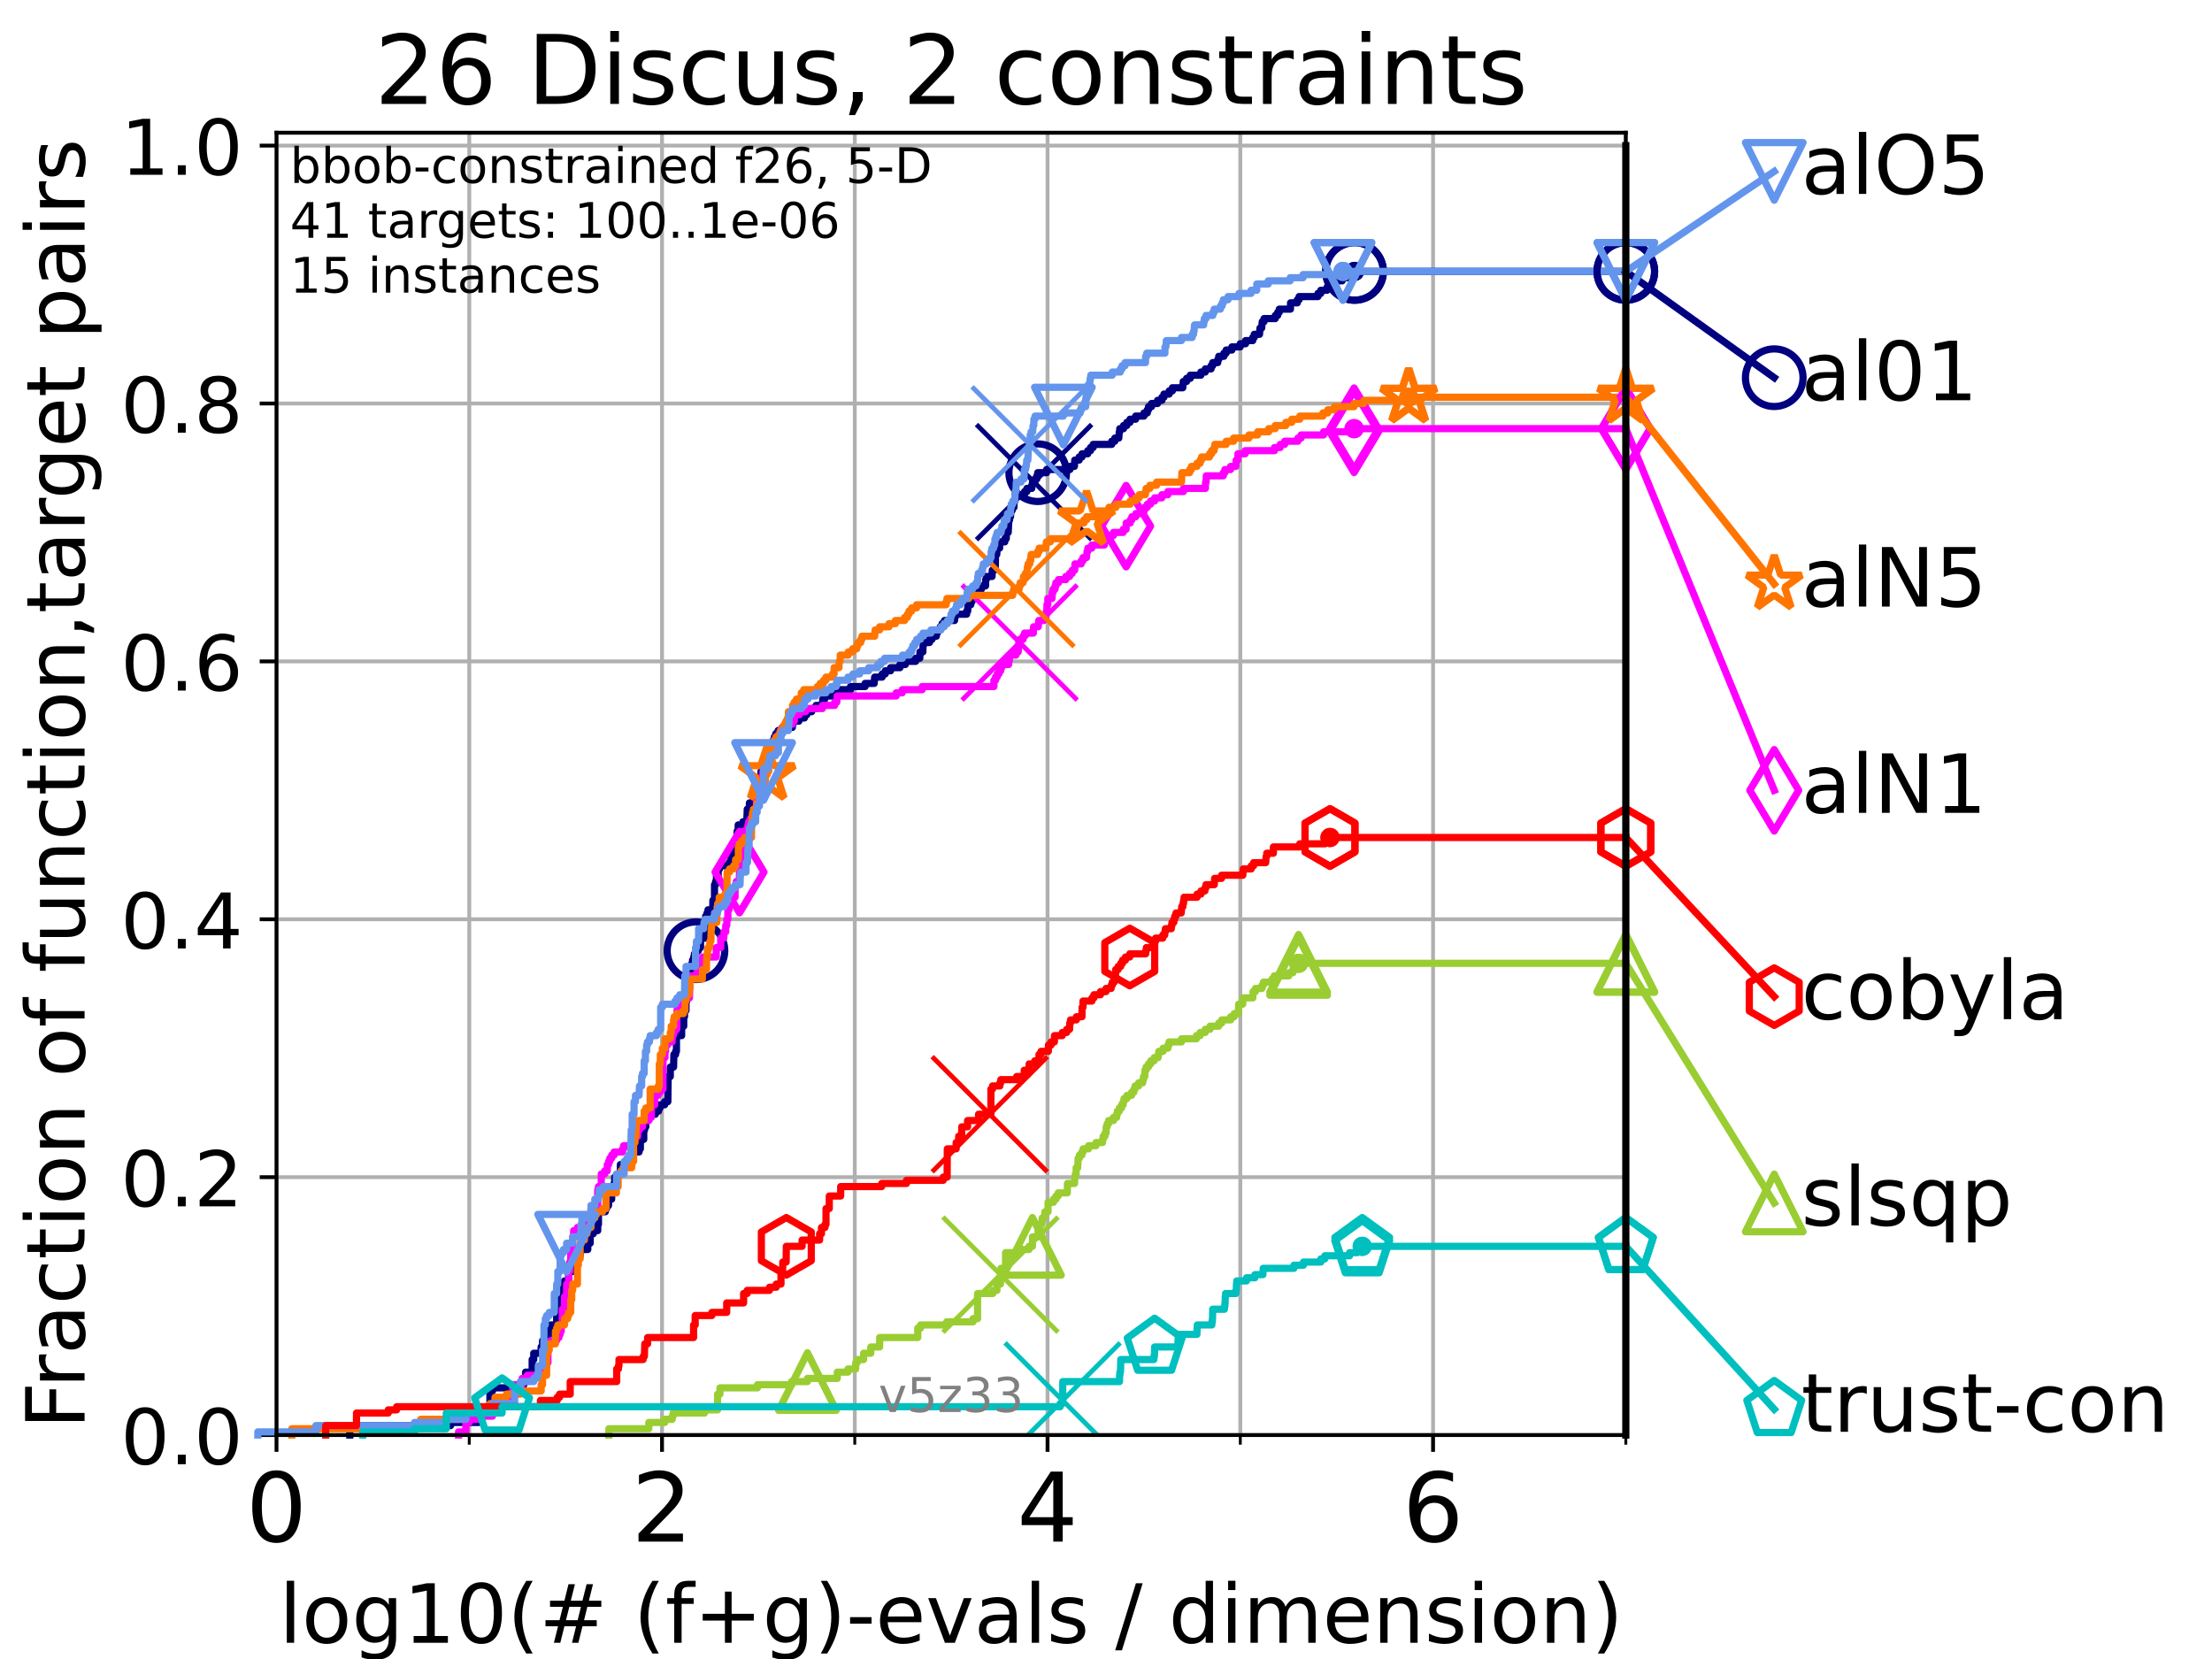 <?xml version="1.0" encoding="utf-8" standalone="no"?>
<!DOCTYPE svg PUBLIC "-//W3C//DTD SVG 1.1//EN"
  "http://www.w3.org/Graphics/SVG/1.1/DTD/svg11.dtd">
<!-- Created with matplotlib (https://matplotlib.org/) -->
<svg height="345.6pt" version="1.1" viewBox="0 0 460.8 345.6" width="460.8pt" xmlns="http://www.w3.org/2000/svg" xmlns:xlink="http://www.w3.org/1999/xlink">
 <defs>
  <style type="text/css">*{stroke-linecap:butt;stroke-linejoin:round;}</style>
 </defs>
 <g id="figure_1">
  <g id="patch_1">
   <path d="M 0 345.6 
L 460.8 345.6 
L 460.8 0 
L 0 0 
z
" style="fill:#ffffff;"/>
  </g>
  <g id="axes_1">
   <g id="patch_2">
    <path d="M 57.6 298.944 
L 338.688 298.944 
L 338.688 27.648 
L 57.6 27.648 
z
" style="fill:#ffffff;"/>
   </g>
   <g id="matplotlib.axis_1">
    <g id="xtick_1">
     <g id="line2d_1">
      <path clip-path="url(#p487c8a9908)" d="M 57.6 298.944 
L 57.6 27.648 
" style="fill:none;stroke:#b0b0b0;stroke-linecap:square;stroke-width:0.8;"/>
     </g>
     <g id="line2d_2">
      <defs>
       <path d="M 0 0 
L 0 3.5 
" id="m28ba09a512" style="stroke:#000000;stroke-width:0.8;"/>
      </defs>
      <g>
       <use style="stroke:#000000;stroke-width:0.8;" x="57.6" xlink:href="#m28ba09a512" y="298.944"/>
      </g>
     </g>
     <g id="text_1">
      <!-- 0 -->
      <g transform="translate(51.237 321.141)scale(0.2 -0.2)">
       <defs>
        <path d="M 31.781 66.406 
Q 24.172 66.406 20.328 58.906 
Q 16.5 51.422 16.5 36.375 
Q 16.5 21.391 20.328 13.891 
Q 24.172 6.391 31.781 6.391 
Q 39.453 6.391 43.281 13.891 
Q 47.125 21.391 47.125 36.375 
Q 47.125 51.422 43.281 58.906 
Q 39.453 66.406 31.781 66.406 
z
M 31.781 74.219 
Q 44.047 74.219 50.516 64.516 
Q 56.984 54.828 56.984 36.375 
Q 56.984 17.969 50.516 8.266 
Q 44.047 -1.422 31.781 -1.422 
Q 19.531 -1.422 13.062 8.266 
Q 6.594 17.969 6.594 36.375 
Q 6.594 54.828 13.062 64.516 
Q 19.531 74.219 31.781 74.219 
z
" id="DejaVuSans-48"/>
       </defs>
       <use xlink:href="#DejaVuSans-48"/>
      </g>
     </g>
    </g>
    <g id="xtick_2">
     <g id="line2d_3">
      <path clip-path="url(#p487c8a9908)" d="M 137.911 298.944 
L 137.911 27.648 
" style="fill:none;stroke:#b0b0b0;stroke-linecap:square;stroke-width:0.8;"/>
     </g>
     <g id="line2d_4">
      <g>
       <use style="stroke:#000000;stroke-width:0.8;" x="137.911" xlink:href="#m28ba09a512" y="298.944"/>
      </g>
     </g>
     <g id="text_2">
      <!-- 2 -->
      <g transform="translate(131.548 321.141)scale(0.2 -0.2)">
       <defs>
        <path d="M 19.188 8.297 
L 53.609 8.297 
L 53.609 0 
L 7.328 0 
L 7.328 8.297 
Q 12.938 14.109 22.625 23.891 
Q 32.328 33.688 34.812 36.531 
Q 39.547 41.844 41.422 45.531 
Q 43.312 49.219 43.312 52.781 
Q 43.312 58.594 39.234 62.25 
Q 35.156 65.922 28.609 65.922 
Q 23.969 65.922 18.812 64.312 
Q 13.672 62.703 7.812 59.422 
L 7.812 69.391 
Q 13.766 71.781 18.938 73 
Q 24.125 74.219 28.422 74.219 
Q 39.75 74.219 46.484 68.547 
Q 53.219 62.891 53.219 53.422 
Q 53.219 48.922 51.531 44.891 
Q 49.859 40.875 45.406 35.406 
Q 44.188 33.984 37.641 27.219 
Q 31.109 20.453 19.188 8.297 
z
" id="DejaVuSans-50"/>
       </defs>
       <use xlink:href="#DejaVuSans-50"/>
      </g>
     </g>
    </g>
    <g id="xtick_3">
     <g id="line2d_5">
      <path clip-path="url(#p487c8a9908)" d="M 218.222 298.944 
L 218.222 27.648 
" style="fill:none;stroke:#b0b0b0;stroke-linecap:square;stroke-width:0.8;"/>
     </g>
     <g id="line2d_6">
      <g>
       <use style="stroke:#000000;stroke-width:0.8;" x="218.222" xlink:href="#m28ba09a512" y="298.944"/>
      </g>
     </g>
     <g id="text_3">
      <!-- 4 -->
      <g transform="translate(211.859 321.141)scale(0.2 -0.2)">
       <defs>
        <path d="M 37.797 64.312 
L 12.891 25.391 
L 37.797 25.391 
z
M 35.203 72.906 
L 47.609 72.906 
L 47.609 25.391 
L 58.016 25.391 
L 58.016 17.188 
L 47.609 17.188 
L 47.609 0 
L 37.797 0 
L 37.797 17.188 
L 4.891 17.188 
L 4.891 26.703 
z
" id="DejaVuSans-52"/>
       </defs>
       <use xlink:href="#DejaVuSans-52"/>
      </g>
     </g>
    </g>
    <g id="xtick_4">
     <g id="line2d_7">
      <path clip-path="url(#p487c8a9908)" d="M 298.533 298.944 
L 298.533 27.648 
" style="fill:none;stroke:#b0b0b0;stroke-linecap:square;stroke-width:0.8;"/>
     </g>
     <g id="line2d_8">
      <g>
       <use style="stroke:#000000;stroke-width:0.8;" x="298.533" xlink:href="#m28ba09a512" y="298.944"/>
      </g>
     </g>
     <g id="text_4">
      <!-- 6 -->
      <g transform="translate(292.17 321.141)scale(0.2 -0.2)">
       <defs>
        <path d="M 33.016 40.375 
Q 26.375 40.375 22.484 35.828 
Q 18.609 31.297 18.609 23.391 
Q 18.609 15.531 22.484 10.953 
Q 26.375 6.391 33.016 6.391 
Q 39.656 6.391 43.531 10.953 
Q 47.406 15.531 47.406 23.391 
Q 47.406 31.297 43.531 35.828 
Q 39.656 40.375 33.016 40.375 
z
M 52.594 71.297 
L 52.594 62.312 
Q 48.875 64.062 45.094 64.984 
Q 41.312 65.922 37.594 65.922 
Q 27.828 65.922 22.672 59.328 
Q 17.531 52.734 16.797 39.406 
Q 19.672 43.656 24.016 45.922 
Q 28.375 48.188 33.594 48.188 
Q 44.578 48.188 50.953 41.516 
Q 57.328 34.859 57.328 23.391 
Q 57.328 12.156 50.688 5.359 
Q 44.047 -1.422 33.016 -1.422 
Q 20.359 -1.422 13.672 8.266 
Q 6.984 17.969 6.984 36.375 
Q 6.984 53.656 15.188 63.938 
Q 23.391 74.219 37.203 74.219 
Q 40.922 74.219 44.703 73.484 
Q 48.484 72.75 52.594 71.297 
z
" id="DejaVuSans-54"/>
       </defs>
       <use xlink:href="#DejaVuSans-54"/>
      </g>
     </g>
    </g>
    <g id="xtick_5">
     <g id="line2d_9">
      <path clip-path="url(#p487c8a9908)" d="M 97.755 298.944 
L 97.755 27.648 
" style="fill:none;stroke:#b0b0b0;stroke-linecap:square;stroke-width:0.8;"/>
     </g>
     <g id="line2d_10">
      <defs>
       <path d="M 0 0 
L 0 2 
" id="m8be7a30b01" style="stroke:#000000;stroke-width:0.6;"/>
      </defs>
      <g>
       <use style="stroke:#000000;stroke-width:0.6;" x="97.755" xlink:href="#m8be7a30b01" y="298.944"/>
      </g>
     </g>
    </g>
    <g id="xtick_6">
     <g id="line2d_11">
      <path clip-path="url(#p487c8a9908)" d="M 178.066 298.944 
L 178.066 27.648 
" style="fill:none;stroke:#b0b0b0;stroke-linecap:square;stroke-width:0.8;"/>
     </g>
     <g id="line2d_12">
      <g>
       <use style="stroke:#000000;stroke-width:0.6;" x="178.066" xlink:href="#m8be7a30b01" y="298.944"/>
      </g>
     </g>
    </g>
    <g id="xtick_7">
     <g id="line2d_13">
      <path clip-path="url(#p487c8a9908)" d="M 258.377 298.944 
L 258.377 27.648 
" style="fill:none;stroke:#b0b0b0;stroke-linecap:square;stroke-width:0.8;"/>
     </g>
     <g id="line2d_14">
      <g>
       <use style="stroke:#000000;stroke-width:0.6;" x="258.377" xlink:href="#m8be7a30b01" y="298.944"/>
      </g>
     </g>
    </g>
    <g id="xtick_8">
     <g id="line2d_15">
      <path clip-path="url(#p487c8a9908)" d="M 338.688 298.944 
L 338.688 27.648 
" style="fill:none;stroke:#b0b0b0;stroke-linecap:square;stroke-width:0.8;"/>
     </g>
     <g id="line2d_16">
      <g>
       <use style="stroke:#000000;stroke-width:0.6;" x="338.688" xlink:href="#m8be7a30b01" y="298.944"/>
      </g>
     </g>
    </g>
    <g id="text_5">
     <!-- log10(# (f+g)-evals / dimension) -->
     <g transform="translate(58.145 342.218)scale(0.17 -0.17)">
      <defs>
       <path d="M 9.422 75.984 
L 18.406 75.984 
L 18.406 0 
L 9.422 0 
z
" id="DejaVuSans-108"/>
       <path d="M 30.609 48.391 
Q 23.391 48.391 19.188 42.75 
Q 14.984 37.109 14.984 27.297 
Q 14.984 17.484 19.156 11.844 
Q 23.344 6.203 30.609 6.203 
Q 37.797 6.203 41.984 11.859 
Q 46.188 17.531 46.188 27.297 
Q 46.188 37.016 41.984 42.703 
Q 37.797 48.391 30.609 48.391 
z
M 30.609 56 
Q 42.328 56 49.016 48.375 
Q 55.719 40.766 55.719 27.297 
Q 55.719 13.875 49.016 6.219 
Q 42.328 -1.422 30.609 -1.422 
Q 18.844 -1.422 12.172 6.219 
Q 5.516 13.875 5.516 27.297 
Q 5.516 40.766 12.172 48.375 
Q 18.844 56 30.609 56 
z
" id="DejaVuSans-111"/>
       <path d="M 45.406 27.984 
Q 45.406 37.75 41.375 43.109 
Q 37.359 48.484 30.078 48.484 
Q 22.859 48.484 18.828 43.109 
Q 14.797 37.75 14.797 27.984 
Q 14.797 18.266 18.828 12.891 
Q 22.859 7.516 30.078 7.516 
Q 37.359 7.516 41.375 12.891 
Q 45.406 18.266 45.406 27.984 
z
M 54.391 6.781 
Q 54.391 -7.172 48.188 -13.984 
Q 42 -20.797 29.203 -20.797 
Q 24.469 -20.797 20.266 -20.094 
Q 16.062 -19.391 12.109 -17.922 
L 12.109 -9.188 
Q 16.062 -11.328 19.922 -12.344 
Q 23.781 -13.375 27.781 -13.375 
Q 36.625 -13.375 41.016 -8.766 
Q 45.406 -4.156 45.406 5.172 
L 45.406 9.625 
Q 42.625 4.781 38.281 2.391 
Q 33.938 0 27.875 0 
Q 17.828 0 11.672 7.656 
Q 5.516 15.328 5.516 27.984 
Q 5.516 40.672 11.672 48.328 
Q 17.828 56 27.875 56 
Q 33.938 56 38.281 53.609 
Q 42.625 51.219 45.406 46.391 
L 45.406 54.688 
L 54.391 54.688 
z
" id="DejaVuSans-103"/>
       <path d="M 12.406 8.297 
L 28.516 8.297 
L 28.516 63.922 
L 10.984 60.406 
L 10.984 69.391 
L 28.422 72.906 
L 38.281 72.906 
L 38.281 8.297 
L 54.391 8.297 
L 54.391 0 
L 12.406 0 
z
" id="DejaVuSans-49"/>
       <path d="M 31 75.875 
Q 24.469 64.656 21.281 53.656 
Q 18.109 42.672 18.109 31.391 
Q 18.109 20.125 21.312 9.062 
Q 24.516 -2 31 -13.188 
L 23.188 -13.188 
Q 15.875 -1.703 12.234 9.375 
Q 8.594 20.453 8.594 31.391 
Q 8.594 42.281 12.203 53.312 
Q 15.828 64.359 23.188 75.875 
z
" id="DejaVuSans-40"/>
       <path d="M 51.125 44 
L 36.922 44 
L 32.812 27.688 
L 47.125 27.688 
z
M 43.797 71.781 
L 38.719 51.516 
L 52.984 51.516 
L 58.109 71.781 
L 65.922 71.781 
L 60.891 51.516 
L 76.125 51.516 
L 76.125 44 
L 58.984 44 
L 54.984 27.688 
L 70.516 27.688 
L 70.516 20.219 
L 53.078 20.219 
L 48 0 
L 40.188 0 
L 45.219 20.219 
L 30.906 20.219 
L 25.875 0 
L 18.016 0 
L 23.094 20.219 
L 7.719 20.219 
L 7.719 27.688 
L 24.906 27.688 
L 29 44 
L 13.281 44 
L 13.281 51.516 
L 30.906 51.516 
L 35.891 71.781 
z
" id="DejaVuSans-35"/>
       <path id="DejaVuSans-32"/>
       <path d="M 37.109 75.984 
L 37.109 68.5 
L 28.516 68.5 
Q 23.688 68.5 21.797 66.547 
Q 19.922 64.594 19.922 59.516 
L 19.922 54.688 
L 34.719 54.688 
L 34.719 47.703 
L 19.922 47.703 
L 19.922 0 
L 10.891 0 
L 10.891 47.703 
L 2.297 47.703 
L 2.297 54.688 
L 10.891 54.688 
L 10.891 58.5 
Q 10.891 67.625 15.141 71.797 
Q 19.391 75.984 28.609 75.984 
z
" id="DejaVuSans-102"/>
       <path d="M 46 62.703 
L 46 35.5 
L 73.188 35.5 
L 73.188 27.203 
L 46 27.203 
L 46 0 
L 37.797 0 
L 37.797 27.203 
L 10.594 27.203 
L 10.594 35.5 
L 37.797 35.5 
L 37.797 62.703 
z
" id="DejaVuSans-43"/>
       <path d="M 8.016 75.875 
L 15.828 75.875 
Q 23.141 64.359 26.781 53.312 
Q 30.422 42.281 30.422 31.391 
Q 30.422 20.453 26.781 9.375 
Q 23.141 -1.703 15.828 -13.188 
L 8.016 -13.188 
Q 14.5 -2 17.703 9.062 
Q 20.906 20.125 20.906 31.391 
Q 20.906 42.672 17.703 53.656 
Q 14.5 64.656 8.016 75.875 
z
" id="DejaVuSans-41"/>
       <path d="M 4.891 31.391 
L 31.203 31.391 
L 31.203 23.391 
L 4.891 23.391 
z
" id="DejaVuSans-45"/>
       <path d="M 56.203 29.594 
L 56.203 25.203 
L 14.891 25.203 
Q 15.484 15.922 20.484 11.062 
Q 25.484 6.203 34.422 6.203 
Q 39.594 6.203 44.453 7.469 
Q 49.312 8.734 54.109 11.281 
L 54.109 2.781 
Q 49.266 0.734 44.188 -0.344 
Q 39.109 -1.422 33.891 -1.422 
Q 20.797 -1.422 13.156 6.188 
Q 5.516 13.812 5.516 26.812 
Q 5.516 40.234 12.766 48.109 
Q 20.016 56 32.328 56 
Q 43.359 56 49.781 48.891 
Q 56.203 41.797 56.203 29.594 
z
M 47.219 32.234 
Q 47.125 39.594 43.094 43.984 
Q 39.062 48.391 32.422 48.391 
Q 24.906 48.391 20.391 44.141 
Q 15.875 39.891 15.188 32.172 
z
" id="DejaVuSans-101"/>
       <path d="M 2.984 54.688 
L 12.5 54.688 
L 29.594 8.797 
L 46.688 54.688 
L 56.203 54.688 
L 35.688 0 
L 23.484 0 
z
" id="DejaVuSans-118"/>
       <path d="M 34.281 27.484 
Q 23.391 27.484 19.188 25 
Q 14.984 22.516 14.984 16.5 
Q 14.984 11.719 18.141 8.906 
Q 21.297 6.109 26.703 6.109 
Q 34.188 6.109 38.703 11.406 
Q 43.219 16.703 43.219 25.484 
L 43.219 27.484 
z
M 52.203 31.203 
L 52.203 0 
L 43.219 0 
L 43.219 8.297 
Q 40.141 3.328 35.547 0.953 
Q 30.953 -1.422 24.312 -1.422 
Q 15.922 -1.422 10.953 3.297 
Q 6 8.016 6 15.922 
Q 6 25.141 12.172 29.828 
Q 18.359 34.516 30.609 34.516 
L 43.219 34.516 
L 43.219 35.406 
Q 43.219 41.609 39.141 45 
Q 35.062 48.391 27.688 48.391 
Q 23 48.391 18.547 47.266 
Q 14.109 46.141 10.016 43.891 
L 10.016 52.203 
Q 14.938 54.109 19.578 55.047 
Q 24.219 56 28.609 56 
Q 40.484 56 46.344 49.844 
Q 52.203 43.703 52.203 31.203 
z
" id="DejaVuSans-97"/>
       <path d="M 44.281 53.078 
L 44.281 44.578 
Q 40.484 46.531 36.375 47.5 
Q 32.281 48.484 27.875 48.484 
Q 21.188 48.484 17.844 46.438 
Q 14.5 44.391 14.5 40.281 
Q 14.5 37.156 16.891 35.375 
Q 19.281 33.594 26.516 31.984 
L 29.594 31.297 
Q 39.156 29.25 43.188 25.516 
Q 47.219 21.781 47.219 15.094 
Q 47.219 7.469 41.188 3.016 
Q 35.156 -1.422 24.609 -1.422 
Q 20.219 -1.422 15.453 -0.562 
Q 10.688 0.297 5.422 2 
L 5.422 11.281 
Q 10.406 8.688 15.234 7.391 
Q 20.062 6.109 24.812 6.109 
Q 31.156 6.109 34.562 8.281 
Q 37.984 10.453 37.984 14.406 
Q 37.984 18.062 35.516 20.016 
Q 33.062 21.969 24.703 23.781 
L 21.578 24.516 
Q 13.234 26.266 9.516 29.906 
Q 5.812 33.547 5.812 39.891 
Q 5.812 47.609 11.281 51.797 
Q 16.75 56 26.812 56 
Q 31.781 56 36.172 55.266 
Q 40.578 54.547 44.281 53.078 
z
" id="DejaVuSans-115"/>
       <path d="M 25.391 72.906 
L 33.688 72.906 
L 8.297 -9.281 
L 0 -9.281 
z
" id="DejaVuSans-47"/>
       <path d="M 45.406 46.391 
L 45.406 75.984 
L 54.391 75.984 
L 54.391 0 
L 45.406 0 
L 45.406 8.203 
Q 42.578 3.328 38.25 0.953 
Q 33.938 -1.422 27.875 -1.422 
Q 17.969 -1.422 11.734 6.484 
Q 5.516 14.406 5.516 27.297 
Q 5.516 40.188 11.734 48.094 
Q 17.969 56 27.875 56 
Q 33.938 56 38.25 53.625 
Q 42.578 51.266 45.406 46.391 
z
M 14.797 27.297 
Q 14.797 17.391 18.875 11.75 
Q 22.953 6.109 30.078 6.109 
Q 37.203 6.109 41.297 11.75 
Q 45.406 17.391 45.406 27.297 
Q 45.406 37.203 41.297 42.844 
Q 37.203 48.484 30.078 48.484 
Q 22.953 48.484 18.875 42.844 
Q 14.797 37.203 14.797 27.297 
z
" id="DejaVuSans-100"/>
       <path d="M 9.422 54.688 
L 18.406 54.688 
L 18.406 0 
L 9.422 0 
z
M 9.422 75.984 
L 18.406 75.984 
L 18.406 64.594 
L 9.422 64.594 
z
" id="DejaVuSans-105"/>
       <path d="M 52 44.188 
Q 55.375 50.25 60.062 53.125 
Q 64.75 56 71.094 56 
Q 79.641 56 84.281 50.016 
Q 88.922 44.047 88.922 33.016 
L 88.922 0 
L 79.891 0 
L 79.891 32.719 
Q 79.891 40.578 77.094 44.375 
Q 74.312 48.188 68.609 48.188 
Q 61.625 48.188 57.562 43.547 
Q 53.516 38.922 53.516 30.906 
L 53.516 0 
L 44.484 0 
L 44.484 32.719 
Q 44.484 40.625 41.703 44.406 
Q 38.922 48.188 33.109 48.188 
Q 26.219 48.188 22.156 43.531 
Q 18.109 38.875 18.109 30.906 
L 18.109 0 
L 9.078 0 
L 9.078 54.688 
L 18.109 54.688 
L 18.109 46.188 
Q 21.188 51.219 25.484 53.609 
Q 29.781 56 35.688 56 
Q 41.656 56 45.828 52.969 
Q 50 49.953 52 44.188 
z
" id="DejaVuSans-109"/>
       <path d="M 54.891 33.016 
L 54.891 0 
L 45.906 0 
L 45.906 32.719 
Q 45.906 40.484 42.875 44.328 
Q 39.844 48.188 33.797 48.188 
Q 26.516 48.188 22.312 43.547 
Q 18.109 38.922 18.109 30.906 
L 18.109 0 
L 9.078 0 
L 9.078 54.688 
L 18.109 54.688 
L 18.109 46.188 
Q 21.344 51.125 25.703 53.562 
Q 30.078 56 35.797 56 
Q 45.219 56 50.047 50.172 
Q 54.891 44.344 54.891 33.016 
z
" id="DejaVuSans-110"/>
      </defs>
      <use xlink:href="#DejaVuSans-108"/>
      <use x="27.783" xlink:href="#DejaVuSans-111"/>
      <use x="88.965" xlink:href="#DejaVuSans-103"/>
      <use x="152.441" xlink:href="#DejaVuSans-49"/>
      <use x="216.064" xlink:href="#DejaVuSans-48"/>
      <use x="279.688" xlink:href="#DejaVuSans-40"/>
      <use x="318.701" xlink:href="#DejaVuSans-35"/>
      <use x="402.49" xlink:href="#DejaVuSans-32"/>
      <use x="434.277" xlink:href="#DejaVuSans-40"/>
      <use x="473.291" xlink:href="#DejaVuSans-102"/>
      <use x="508.496" xlink:href="#DejaVuSans-43"/>
      <use x="592.285" xlink:href="#DejaVuSans-103"/>
      <use x="655.762" xlink:href="#DejaVuSans-41"/>
      <use x="694.775" xlink:href="#DejaVuSans-45"/>
      <use x="730.859" xlink:href="#DejaVuSans-101"/>
      <use x="792.383" xlink:href="#DejaVuSans-118"/>
      <use x="851.562" xlink:href="#DejaVuSans-97"/>
      <use x="912.842" xlink:href="#DejaVuSans-108"/>
      <use x="940.625" xlink:href="#DejaVuSans-115"/>
      <use x="992.725" xlink:href="#DejaVuSans-32"/>
      <use x="1024.512" xlink:href="#DejaVuSans-47"/>
      <use x="1058.203" xlink:href="#DejaVuSans-32"/>
      <use x="1089.99" xlink:href="#DejaVuSans-100"/>
      <use x="1153.467" xlink:href="#DejaVuSans-105"/>
      <use x="1181.25" xlink:href="#DejaVuSans-109"/>
      <use x="1278.662" xlink:href="#DejaVuSans-101"/>
      <use x="1340.186" xlink:href="#DejaVuSans-110"/>
      <use x="1403.564" xlink:href="#DejaVuSans-115"/>
      <use x="1455.664" xlink:href="#DejaVuSans-105"/>
      <use x="1483.447" xlink:href="#DejaVuSans-111"/>
      <use x="1544.629" xlink:href="#DejaVuSans-110"/>
      <use x="1608.008" xlink:href="#DejaVuSans-41"/>
     </g>
    </g>
   </g>
   <g id="matplotlib.axis_2">
    <g id="ytick_1">
     <g id="line2d_17">
      <path clip-path="url(#p487c8a9908)" d="M 57.6 298.944 
L 338.688 298.944 
" style="fill:none;stroke:#b0b0b0;stroke-linecap:square;stroke-width:0.8;"/>
     </g>
     <g id="line2d_18">
      <defs>
       <path d="M 0 0 
L -3.5 0 
" id="m63c0872c86" style="stroke:#000000;stroke-width:0.8;"/>
      </defs>
      <g>
       <use style="stroke:#000000;stroke-width:0.8;" x="57.6" xlink:href="#m63c0872c86" y="298.944"/>
      </g>
     </g>
     <g id="text_6">
      <!-- 0.0 -->
      <g transform="translate(25.155 305.023)scale(0.16 -0.16)">
       <defs>
        <path d="M 10.688 12.406 
L 21 12.406 
L 21 0 
L 10.688 0 
z
" id="DejaVuSans-46"/>
       </defs>
       <use xlink:href="#DejaVuSans-48"/>
       <use x="63.623" xlink:href="#DejaVuSans-46"/>
       <use x="95.41" xlink:href="#DejaVuSans-48"/>
      </g>
     </g>
    </g>
    <g id="ytick_2">
     <g id="line2d_19">
      <path clip-path="url(#p487c8a9908)" d="M 57.6 245.222 
L 338.688 245.222 
" style="fill:none;stroke:#b0b0b0;stroke-linecap:square;stroke-width:0.8;"/>
     </g>
     <g id="line2d_20">
      <g>
       <use style="stroke:#000000;stroke-width:0.8;" x="57.6" xlink:href="#m63c0872c86" y="245.222"/>
      </g>
     </g>
     <g id="text_7">
      <!-- 0.2 -->
      <g transform="translate(25.155 251.301)scale(0.16 -0.16)">
       <use xlink:href="#DejaVuSans-48"/>
       <use x="63.623" xlink:href="#DejaVuSans-46"/>
       <use x="95.41" xlink:href="#DejaVuSans-50"/>
      </g>
     </g>
    </g>
    <g id="ytick_3">
     <g id="line2d_21">
      <path clip-path="url(#p487c8a9908)" d="M 57.6 191.5 
L 338.688 191.5 
" style="fill:none;stroke:#b0b0b0;stroke-linecap:square;stroke-width:0.8;"/>
     </g>
     <g id="line2d_22">
      <g>
       <use style="stroke:#000000;stroke-width:0.8;" x="57.6" xlink:href="#m63c0872c86" y="191.5"/>
      </g>
     </g>
     <g id="text_8">
      <!-- 0.4 -->
      <g transform="translate(25.155 197.579)scale(0.16 -0.16)">
       <use xlink:href="#DejaVuSans-48"/>
       <use x="63.623" xlink:href="#DejaVuSans-46"/>
       <use x="95.41" xlink:href="#DejaVuSans-52"/>
      </g>
     </g>
    </g>
    <g id="ytick_4">
     <g id="line2d_23">
      <path clip-path="url(#p487c8a9908)" d="M 57.6 137.778 
L 338.688 137.778 
" style="fill:none;stroke:#b0b0b0;stroke-linecap:square;stroke-width:0.8;"/>
     </g>
     <g id="line2d_24">
      <g>
       <use style="stroke:#000000;stroke-width:0.8;" x="57.6" xlink:href="#m63c0872c86" y="137.778"/>
      </g>
     </g>
     <g id="text_9">
      <!-- 0.6 -->
      <g transform="translate(25.155 143.857)scale(0.16 -0.16)">
       <use xlink:href="#DejaVuSans-48"/>
       <use x="63.623" xlink:href="#DejaVuSans-46"/>
       <use x="95.41" xlink:href="#DejaVuSans-54"/>
      </g>
     </g>
    </g>
    <g id="ytick_5">
     <g id="line2d_25">
      <path clip-path="url(#p487c8a9908)" d="M 57.6 84.056 
L 338.688 84.056 
" style="fill:none;stroke:#b0b0b0;stroke-linecap:square;stroke-width:0.8;"/>
     </g>
     <g id="line2d_26">
      <g>
       <use style="stroke:#000000;stroke-width:0.8;" x="57.6" xlink:href="#m63c0872c86" y="84.056"/>
      </g>
     </g>
     <g id="text_10">
      <!-- 0.8 -->
      <g transform="translate(25.155 90.135)scale(0.16 -0.16)">
       <defs>
        <path d="M 31.781 34.625 
Q 24.75 34.625 20.719 30.859 
Q 16.703 27.094 16.703 20.516 
Q 16.703 13.922 20.719 10.156 
Q 24.75 6.391 31.781 6.391 
Q 38.812 6.391 42.859 10.172 
Q 46.922 13.969 46.922 20.516 
Q 46.922 27.094 42.891 30.859 
Q 38.875 34.625 31.781 34.625 
z
M 21.922 38.812 
Q 15.578 40.375 12.031 44.719 
Q 8.5 49.078 8.5 55.328 
Q 8.5 64.062 14.719 69.141 
Q 20.953 74.219 31.781 74.219 
Q 42.672 74.219 48.875 69.141 
Q 55.078 64.062 55.078 55.328 
Q 55.078 49.078 51.531 44.719 
Q 48 40.375 41.703 38.812 
Q 48.828 37.156 52.797 32.312 
Q 56.781 27.484 56.781 20.516 
Q 56.781 9.906 50.312 4.234 
Q 43.844 -1.422 31.781 -1.422 
Q 19.734 -1.422 13.25 4.234 
Q 6.781 9.906 6.781 20.516 
Q 6.781 27.484 10.781 32.312 
Q 14.797 37.156 21.922 38.812 
z
M 18.312 54.391 
Q 18.312 48.734 21.844 45.562 
Q 25.391 42.391 31.781 42.391 
Q 38.141 42.391 41.719 45.562 
Q 45.312 48.734 45.312 54.391 
Q 45.312 60.062 41.719 63.234 
Q 38.141 66.406 31.781 66.406 
Q 25.391 66.406 21.844 63.234 
Q 18.312 60.062 18.312 54.391 
z
" id="DejaVuSans-56"/>
       </defs>
       <use xlink:href="#DejaVuSans-48"/>
       <use x="63.623" xlink:href="#DejaVuSans-46"/>
       <use x="95.41" xlink:href="#DejaVuSans-56"/>
      </g>
     </g>
    </g>
    <g id="ytick_6">
     <g id="line2d_27">
      <path clip-path="url(#p487c8a9908)" d="M 57.6 30.334 
L 338.688 30.334 
" style="fill:none;stroke:#b0b0b0;stroke-linecap:square;stroke-width:0.8;"/>
     </g>
     <g id="line2d_28">
      <g>
       <use style="stroke:#000000;stroke-width:0.8;" x="57.6" xlink:href="#m63c0872c86" y="30.334"/>
      </g>
     </g>
     <g id="text_11">
      <!-- 1.0 -->
      <g transform="translate(25.155 36.413)scale(0.16 -0.16)">
       <use xlink:href="#DejaVuSans-49"/>
       <use x="63.623" xlink:href="#DejaVuSans-46"/>
       <use x="95.41" xlink:href="#DejaVuSans-48"/>
      </g>
     </g>
    </g>
    <g id="text_12">
     <!-- Fraction of function,target pairs -->
     <g transform="translate(17.62 297.681)rotate(-90)scale(0.17 -0.17)">
      <defs>
       <path d="M 9.812 72.906 
L 51.703 72.906 
L 51.703 64.594 
L 19.672 64.594 
L 19.672 43.109 
L 48.578 43.109 
L 48.578 34.812 
L 19.672 34.812 
L 19.672 0 
L 9.812 0 
z
" id="DejaVuSans-70"/>
       <path d="M 41.109 46.297 
Q 39.594 47.172 37.812 47.578 
Q 36.031 48 33.891 48 
Q 26.266 48 22.188 43.047 
Q 18.109 38.094 18.109 28.812 
L 18.109 0 
L 9.078 0 
L 9.078 54.688 
L 18.109 54.688 
L 18.109 46.188 
Q 20.953 51.172 25.484 53.578 
Q 30.031 56 36.531 56 
Q 37.453 56 38.578 55.875 
Q 39.703 55.766 41.062 55.516 
z
" id="DejaVuSans-114"/>
       <path d="M 48.781 52.594 
L 48.781 44.188 
Q 44.969 46.297 41.141 47.344 
Q 37.312 48.391 33.406 48.391 
Q 24.656 48.391 19.812 42.844 
Q 14.984 37.312 14.984 27.297 
Q 14.984 17.281 19.812 11.734 
Q 24.656 6.203 33.406 6.203 
Q 37.312 6.203 41.141 7.25 
Q 44.969 8.297 48.781 10.406 
L 48.781 2.094 
Q 45.016 0.344 40.984 -0.531 
Q 36.969 -1.422 32.422 -1.422 
Q 20.062 -1.422 12.781 6.344 
Q 5.516 14.109 5.516 27.297 
Q 5.516 40.672 12.859 48.328 
Q 20.219 56 33.016 56 
Q 37.156 56 41.109 55.141 
Q 45.062 54.297 48.781 52.594 
z
" id="DejaVuSans-99"/>
       <path d="M 18.312 70.219 
L 18.312 54.688 
L 36.812 54.688 
L 36.812 47.703 
L 18.312 47.703 
L 18.312 18.016 
Q 18.312 11.328 20.141 9.422 
Q 21.969 7.516 27.594 7.516 
L 36.812 7.516 
L 36.812 0 
L 27.594 0 
Q 17.188 0 13.234 3.875 
Q 9.281 7.766 9.281 18.016 
L 9.281 47.703 
L 2.688 47.703 
L 2.688 54.688 
L 9.281 54.688 
L 9.281 70.219 
z
" id="DejaVuSans-116"/>
       <path d="M 8.5 21.578 
L 8.5 54.688 
L 17.484 54.688 
L 17.484 21.922 
Q 17.484 14.156 20.5 10.266 
Q 23.531 6.391 29.594 6.391 
Q 36.859 6.391 41.078 11.031 
Q 45.312 15.672 45.312 23.688 
L 45.312 54.688 
L 54.297 54.688 
L 54.297 0 
L 45.312 0 
L 45.312 8.406 
Q 42.047 3.422 37.719 1 
Q 33.406 -1.422 27.688 -1.422 
Q 18.266 -1.422 13.375 4.438 
Q 8.5 10.297 8.5 21.578 
z
M 31.109 56 
z
" id="DejaVuSans-117"/>
       <path d="M 11.719 12.406 
L 22.016 12.406 
L 22.016 4 
L 14.016 -11.625 
L 7.719 -11.625 
L 11.719 4 
z
" id="DejaVuSans-44"/>
       <path d="M 18.109 8.203 
L 18.109 -20.797 
L 9.078 -20.797 
L 9.078 54.688 
L 18.109 54.688 
L 18.109 46.391 
Q 20.953 51.266 25.266 53.625 
Q 29.594 56 35.594 56 
Q 45.562 56 51.781 48.094 
Q 58.016 40.188 58.016 27.297 
Q 58.016 14.406 51.781 6.484 
Q 45.562 -1.422 35.594 -1.422 
Q 29.594 -1.422 25.266 0.953 
Q 20.953 3.328 18.109 8.203 
z
M 48.688 27.297 
Q 48.688 37.203 44.609 42.844 
Q 40.531 48.484 33.406 48.484 
Q 26.266 48.484 22.188 42.844 
Q 18.109 37.203 18.109 27.297 
Q 18.109 17.391 22.188 11.75 
Q 26.266 6.109 33.406 6.109 
Q 40.531 6.109 44.609 11.75 
Q 48.688 17.391 48.688 27.297 
z
" id="DejaVuSans-112"/>
      </defs>
      <use xlink:href="#DejaVuSans-70"/>
      <use x="50.27" xlink:href="#DejaVuSans-114"/>
      <use x="91.383" xlink:href="#DejaVuSans-97"/>
      <use x="152.662" xlink:href="#DejaVuSans-99"/>
      <use x="207.643" xlink:href="#DejaVuSans-116"/>
      <use x="246.852" xlink:href="#DejaVuSans-105"/>
      <use x="274.635" xlink:href="#DejaVuSans-111"/>
      <use x="335.816" xlink:href="#DejaVuSans-110"/>
      <use x="399.195" xlink:href="#DejaVuSans-32"/>
      <use x="430.982" xlink:href="#DejaVuSans-111"/>
      <use x="492.164" xlink:href="#DejaVuSans-102"/>
      <use x="527.369" xlink:href="#DejaVuSans-32"/>
      <use x="559.156" xlink:href="#DejaVuSans-102"/>
      <use x="594.361" xlink:href="#DejaVuSans-117"/>
      <use x="657.74" xlink:href="#DejaVuSans-110"/>
      <use x="721.119" xlink:href="#DejaVuSans-99"/>
      <use x="776.1" xlink:href="#DejaVuSans-116"/>
      <use x="815.309" xlink:href="#DejaVuSans-105"/>
      <use x="843.092" xlink:href="#DejaVuSans-111"/>
      <use x="904.273" xlink:href="#DejaVuSans-110"/>
      <use x="967.652" xlink:href="#DejaVuSans-44"/>
      <use x="999.439" xlink:href="#DejaVuSans-116"/>
      <use x="1038.648" xlink:href="#DejaVuSans-97"/>
      <use x="1099.928" xlink:href="#DejaVuSans-114"/>
      <use x="1139.291" xlink:href="#DejaVuSans-103"/>
      <use x="1202.768" xlink:href="#DejaVuSans-101"/>
      <use x="1264.291" xlink:href="#DejaVuSans-116"/>
      <use x="1303.5" xlink:href="#DejaVuSans-32"/>
      <use x="1335.287" xlink:href="#DejaVuSans-112"/>
      <use x="1398.764" xlink:href="#DejaVuSans-97"/>
      <use x="1460.043" xlink:href="#DejaVuSans-105"/>
      <use x="1487.826" xlink:href="#DejaVuSans-114"/>
      <use x="1528.939" xlink:href="#DejaVuSans-115"/>
     </g>
    </g>
   </g>
   <g id="line2d_29">
    <defs>
     <path d="M 0 1.5 
C 0.398 1.5 0.779 1.342 1.061 1.061 
C 1.342 0.779 1.5 0.398 1.5 0 
C 1.5 -0.398 1.342 -0.779 1.061 -1.061 
C 0.779 -1.342 0.398 -1.5 0 -1.5 
C -0.398 -1.5 -0.779 -1.342 -1.061 -1.061 
C -1.342 -0.779 -1.5 -0.398 -1.5 0 
C -1.5 0.398 -1.342 0.779 -1.061 1.061 
C -0.779 1.342 -0.398 1.5 0 1.5 
z
" id="m65285ffb66" style="stroke:#000080;"/>
    </defs>
    <g>
     <use style="fill:#000080;stroke:#000080;" x="282.179" xlink:href="#m65285ffb66" y="56.54"/>
     <use style="fill:#000080;stroke:#000080;" x="282.179" xlink:href="#m65285ffb66" y="56.54"/>
    </g>
   </g>
   <g id="line2d_30">
    <path d="M 72.868 298.944 
L 72.868 296.979 
L 93.864 296.979 
L 93.864 296.323 
L 99.732 296.323 
L 99.732 293.703 
L 102.06 293.703 
L 102.06 289.772 
L 102.597 289.772 
L 102.597 289.117 
L 106.803 289.117 
L 106.803 288.462 
L 109.132 288.462 
L 109.132 287.151 
L 109.491 287.151 
L 109.491 285.841 
L 110.86 285.841 
L 110.86 283.22 
L 111.186 283.22 
L 111.186 281.91 
L 112.73 281.91 
L 112.73 280.6 
L 113.023 280.6 
L 113.023 279.29 
L 113.595 279.29 
L 113.595 277.979 
L 114.419 277.979 
L 114.419 276.669 
L 114.685 276.669 
L 114.685 276.014 
L 115.959 276.014 
L 115.959 274.048 
L 116.443 274.048 
L 116.443 273.393 
L 116.914 273.393 
L 116.914 269.462 
L 117.373 269.462 
L 117.373 267.497 
L 117.598 267.497 
L 117.598 266.842 
L 118.471 266.842 
L 118.471 264.876 
L 119.503 264.876 
L 119.503 262.911 
L 120.287 262.911 
L 120.287 261.601 
L 120.852 261.601 
L 120.852 260.29 
L 122.447 260.29 
L 122.447 258.98 
L 122.948 258.98 
L 122.948 257.015 
L 123.594 257.015 
L 123.594 256.36 
L 124.52 256.36 
L 124.52 255.049 
L 124.669 255.049 
L 124.669 252.429 
L 126.1 252.429 
L 126.1 251.773 
L 126.372 251.773 
L 126.372 251.118 
L 126.773 251.118 
L 126.773 249.808 
L 127.421 249.808 
L 127.421 247.843 
L 127.674 247.843 
L 127.674 247.187 
L 127.923 247.187 
L 127.923 246.532 
L 128.047 246.532 
L 128.047 245.222 
L 128.768 245.222 
L 128.768 244.567 
L 129.233 244.567 
L 129.233 242.601 
L 130.237 242.601 
L 130.237 241.946 
L 131.287 241.946 
L 131.287 240.636 
L 131.987 240.636 
L 131.987 239.981 
L 133.125 239.981 
L 133.125 239.326 
L 133.398 239.326 
L 133.398 237.36 
L 134.106 237.36 
L 134.106 235.395 
L 134.279 235.395 
L 134.279 234.74 
L 134.535 234.74 
L 134.535 232.774 
L 134.953 232.774 
L 134.953 232.119 
L 136.532 232.119 
L 136.532 231.464 
L 137.199 231.464 
L 137.199 230.809 
L 137.487 230.809 
L 137.487 230.154 
L 138.46 230.154 
L 138.46 229.499 
L 139.123 229.499 
L 139.188 224.257 
L 139.636 224.257 
L 139.636 222.292 
L 140.318 222.292 
L 140.379 219.671 
L 140.738 219.671 
L 140.738 219.016 
L 140.915 219.016 
L 140.915 215.74 
L 141.997 215.74 
L 141.997 213.775 
L 142.433 213.775 
L 142.433 211.81 
L 142.593 211.81 
L 142.593 210.499 
L 142.91 210.499 
L 142.91 208.534 
L 143.067 208.534 
L 143.067 206.568 
L 143.324 206.568 
L 143.426 202.638 
L 143.878 202.638 
L 143.878 201.982 
L 144.124 201.982 
L 144.124 200.672 
L 144.27 200.672 
L 144.27 200.017 
L 144.511 200.017 
L 144.511 199.362 
L 144.653 199.362 
L 144.653 198.707 
L 144.982 198.707 
L 144.982 198.052 
L 145.486 198.052 
L 145.486 197.396 
L 145.932 197.396 
L 145.932 195.431 
L 147 195.431 
L 147 190.845 
L 147.287 190.845 
L 147.287 190.19 
L 147.49 190.19 
L 147.49 189.535 
L 148.469 189.535 
L 148.507 187.569 
L 148.845 187.569 
L 148.845 184.293 
L 149.068 184.293 
L 149.068 183.638 
L 149.251 183.638 
L 149.251 182.328 
L 149.611 182.328 
L 149.611 181.018 
L 149.894 181.018 
L 149.894 180.363 
L 151.913 180.363 
L 151.913 179.707 
L 152.284 179.707 
L 152.284 178.397 
L 153.003 178.397 
L 153.003 177.087 
L 153.524 177.087 
L 153.552 173.156 
L 153.778 173.156 
L 153.778 171.846 
L 154.761 171.846 
L 154.761 171.191 
L 155.565 171.191 
L 155.666 168.57 
L 156.114 168.57 
L 156.114 167.26 
L 157 167.26 
L 157 165.949 
L 157.116 165.949 
L 157.116 165.294 
L 157.642 165.294 
L 157.642 164.639 
L 157.821 164.639 
L 157.91 162.674 
L 158.498 162.674 
L 158.519 160.708 
L 159.253 160.708 
L 159.253 158.743 
L 159.838 158.743 
L 159.838 158.088 
L 160.152 158.088 
L 160.249 156.122 
L 160.595 156.122 
L 160.595 155.467 
L 161.1 155.467 
L 161.1 154.157 
L 161.32 154.157 
L 161.32 153.502 
L 161.609 153.502 
L 161.609 152.846 
L 162.087 152.846 
L 162.087 152.191 
L 163.021 152.191 
L 163.021 151.536 
L 165.062 151.536 
L 165.062 150.881 
L 165.208 150.881 
L 165.208 150.226 
L 166.433 150.226 
L 166.433 149.571 
L 167.577 149.571 
L 167.577 148.916 
L 168.054 148.916 
L 168.054 148.26 
L 169.088 148.26 
L 169.088 147.605 
L 169.998 147.605 
L 169.998 146.95 
L 171.382 146.95 
L 171.382 145.64 
L 171.816 145.64 
L 171.816 144.985 
L 173.84 144.985 
L 173.84 144.33 
L 174.175 144.33 
L 174.175 143.674 
L 177.179 143.674 
L 177.179 143.019 
L 180.216 143.019 
L 180.216 142.364 
L 182.108 142.364 
L 182.207 141.054 
L 183.764 141.054 
L 183.764 140.399 
L 184.411 140.399 
L 184.411 139.743 
L 185.519 139.743 
L 185.519 139.088 
L 187.475 139.088 
L 187.475 138.433 
L 188.594 138.433 
L 188.594 137.778 
L 190.744 137.778 
L 190.744 137.123 
L 191.612 137.123 
L 191.641 135.813 
L 192.249 135.813 
L 192.273 134.502 
L 192.366 134.502 
L 192.366 133.847 
L 193.634 133.847 
L 193.634 133.192 
L 194.16 133.192 
L 194.16 132.537 
L 195.057 132.537 
L 195.057 131.882 
L 195.271 131.882 
L 195.271 131.227 
L 195.88 131.227 
L 195.88 130.571 
L 196.26 130.571 
L 196.26 129.916 
L 196.754 129.916 
L 196.754 129.261 
L 198.851 129.261 
L 198.851 128.606 
L 198.98 128.606 
L 198.98 127.951 
L 201.37 127.951 
L 201.37 127.296 
L 201.592 127.296 
L 201.625 125.985 
L 202.228 125.985 
L 202.228 125.33 
L 202.493 125.33 
L 202.493 124.675 
L 202.997 124.675 
L 202.997 124.02 
L 203.716 124.02 
L 203.716 123.365 
L 204.24 123.365 
L 204.24 122.71 
L 204.46 122.71 
L 204.46 122.055 
L 205.311 122.055 
L 205.336 120.744 
L 205.457 120.744 
L 205.457 120.089 
L 206.665 120.089 
L 206.705 118.779 
L 207.151 118.779 
L 207.151 118.124 
L 207.348 118.124 
L 207.384 115.503 
L 207.643 115.503 
L 207.723 114.193 
L 208.239 114.193 
L 208.24 112.883 
L 209.317 112.883 
L 209.317 112.227 
L 209.618 112.227 
L 209.665 110.917 
L 210.029 110.917 
L 210.122 108.952 
L 210.15 108.952 
L 210.15 108.296 
L 210.317 108.296 
L 210.317 107.641 
L 210.509 107.641 
L 210.603 106.331 
L 210.858 106.331 
L 210.858 105.676 
L 211.226 105.676 
L 211.265 104.366 
L 211.426 104.366 
L 211.463 103.055 
L 213.435 103.055 
L 213.435 102.4 
L 213.923 102.4 
L 213.923 101.745 
L 214.943 101.745 
L 214.943 101.09 
L 215.077 101.09 
L 215.077 100.435 
L 215.585 100.435 
L 215.585 99.78 
L 215.992 99.78 
L 215.992 99.124 
L 216.173 99.124 
L 216.173 98.469 
L 218.026 98.469 
L 218.026 97.814 
L 222.88 97.814 
L 222.88 97.159 
L 223.815 97.159 
L 223.888 95.849 
L 224.808 95.849 
L 224.808 95.194 
L 225.402 95.194 
L 225.402 94.538 
L 226.593 94.538 
L 226.593 93.883 
L 227.172 93.883 
L 227.172 93.228 
L 227.722 93.228 
L 227.722 92.573 
L 231.595 92.573 
L 231.595 91.918 
L 232.24 91.918 
L 232.24 91.263 
L 233.065 91.263 
L 233.161 89.952 
L 233.262 89.952 
L 233.262 89.297 
L 234.058 89.297 
L 234.058 88.642 
L 234.736 88.642 
L 234.736 87.987 
L 235.395 87.987 
L 235.395 87.332 
L 236.571 87.332 
L 236.571 86.677 
L 238.311 86.677 
L 238.311 86.022 
L 239.009 86.022 
L 239.009 85.366 
L 239.257 85.366 
L 239.257 84.711 
L 239.884 84.711 
L 239.884 84.056 
L 241.139 84.056 
L 241.139 83.401 
L 242.059 83.401 
L 242.059 82.746 
L 242.473 82.746 
L 242.473 82.091 
L 243.562 82.091 
L 243.562 81.435 
L 244.222 81.435 
L 244.222 80.78 
L 246.388 80.78 
L 246.491 79.47 
L 247.194 79.47 
L 247.194 78.815 
L 247.956 78.815 
L 247.956 78.16 
L 250.16 78.16 
L 250.16 77.505 
L 251.087 77.505 
L 251.087 76.849 
L 252.289 76.849 
L 252.289 76.194 
L 252.621 76.194 
L 252.621 75.539 
L 253.682 75.539 
L 253.682 74.884 
L 253.886 74.884 
L 253.886 74.229 
L 254.965 74.229 
L 254.965 73.574 
L 255.427 73.574 
L 255.427 72.919 
L 256.632 72.919 
L 256.632 72.263 
L 258.355 72.263 
L 258.355 71.608 
L 259.479 71.608 
L 259.479 70.953 
L 260.965 70.953 
L 260.965 70.298 
L 261.281 70.298 
L 261.281 69.643 
L 262.386 69.643 
L 262.478 68.333 
L 262.836 68.333 
L 262.944 67.022 
L 263.317 67.022 
L 263.317 66.367 
L 265.664 66.367 
L 265.664 65.712 
L 266.165 65.712 
L 266.165 65.057 
L 266.495 65.057 
L 266.495 64.402 
L 268.824 64.402 
L 268.842 63.091 
L 270.253 63.091 
L 270.253 62.436 
L 270.631 62.436 
L 270.631 61.781 
L 274.554 61.781 
L 274.554 61.126 
L 275.144 61.126 
L 275.144 60.471 
L 276.445 60.471 
L 276.445 59.816 
L 277.623 59.816 
L 277.623 59.161 
L 278.038 59.161 
L 278.038 58.505 
L 279.598 58.505 
L 279.598 57.85 
L 281.596 57.85 
L 281.596 57.195 
L 282.179 57.195 
L 282.179 56.54 
L 338.688 56.54 
L 338.688 56.54 
" style="fill:none;stroke:#000080;stroke-linecap:square;stroke-width:1.5;"/>
   </g>
   <g id="line2d_31">
    <defs>
     <path d="M 0 6 
C 1.591 6 3.117 5.368 4.243 4.243 
C 5.368 3.117 6 1.591 6 0 
C 6 -1.591 5.368 -3.117 4.243 -4.243 
C 3.117 -5.368 1.591 -6 0 -6 
C -1.591 -6 -3.117 -5.368 -4.243 -4.243 
C -5.368 -3.117 -6 -1.591 -6 0 
C -6 1.591 -5.368 3.117 -4.243 4.243 
C -3.117 5.368 -1.591 6 0 6 
z
" id="m79f59752c9" style="stroke:#000080;stroke-width:1.5;"/>
    </defs>
    <g>
     <use style="fill-opacity:0;stroke:#000080;stroke-width:1.5;" x="144.982" xlink:href="#m79f59752c9" y="198.052"/>
     <use style="fill-opacity:0;stroke:#000080;stroke-width:1.5;" x="216.173" xlink:href="#m79f59752c9" y="98.469"/>
     <use style="fill-opacity:0;stroke:#000080;stroke-width:1.5;" x="282.179" xlink:href="#m79f59752c9" y="56.54"/>
     <use style="fill-opacity:0;stroke:#000080;stroke-width:1.5;" x="282.179" xlink:href="#m79f59752c9" y="56.54"/>
     <use style="fill-opacity:0;stroke:#000080;stroke-width:1.5;" x="338.688" xlink:href="#m79f59752c9" y="56.54"/>
    </g>
   </g>
   <g id="line2d_32">
    <path style="fill:none;stroke:#000080;stroke-linecap:square;stroke-width:1.5;"/>
    <g/>
   </g>
   <g id="line2d_33">
    <path clip-path="url(#p487c8a9908)" d="M 215.414 100.435 
" style="fill:none;stroke:#000080;stroke-linecap:square;stroke-width:1.5;"/>
    <defs>
     <path d="M -12 12 
L 12 -12 
M -12 -12 
L 12 12 
" id="m8980703829" style="stroke:#000080;"/>
    </defs>
    <g clip-path="url(#p487c8a9908)">
     <use style="fill:#000080;stroke:#000080;" x="215.414" xlink:href="#m8980703829" y="100.435"/>
    </g>
   </g>
   <g id="line2d_34">
    <defs>
     <path d="M 0 1.5 
C 0.398 1.5 0.779 1.342 1.061 1.061 
C 1.342 0.779 1.5 0.398 1.5 0 
C 1.5 -0.398 1.342 -0.779 1.061 -1.061 
C 0.779 -1.342 0.398 -1.5 0 -1.5 
C -0.398 -1.5 -0.779 -1.342 -1.061 -1.061 
C -1.342 -0.779 -1.5 -0.398 -1.5 0 
C -1.5 0.398 -1.342 0.779 -1.061 1.061 
C -0.779 1.342 -0.398 1.5 0 1.5 
z
" id="m78dc5fe035" style="stroke:#ff00ff;"/>
    </defs>
    <g>
     <use style="fill:#ff00ff;stroke:#ff00ff;" x="282.082" xlink:href="#m78dc5fe035" y="89.297"/>
     <use style="fill:#ff00ff;stroke:#ff00ff;" x="282.082" xlink:href="#m78dc5fe035" y="89.297"/>
    </g>
   </g>
   <g id="line2d_35">
    <path d="M 95.526 298.944 
L 95.526 298.289 
L 97.044 298.289 
L 97.044 296.323 
L 97.755 296.323 
L 97.755 295.668 
L 100.344 295.668 
L 100.344 295.013 
L 102.597 295.013 
L 102.597 294.358 
L 103.118 294.358 
L 103.118 293.703 
L 104.115 293.703 
L 104.115 291.737 
L 105.51 291.737 
L 105.51 291.082 
L 105.952 291.082 
L 105.952 290.427 
L 106.803 290.427 
L 106.803 288.462 
L 108.764 288.462 
L 108.764 287.151 
L 109.843 287.151 
L 109.843 286.496 
L 112.432 286.496 
L 112.432 285.186 
L 113.595 285.186 
L 113.595 284.531 
L 113.874 284.531 
L 113.874 283.876 
L 114.148 283.876 
L 114.148 279.945 
L 114.685 279.945 
L 114.685 279.29 
L 115.959 279.29 
L 115.959 278.634 
L 116.443 278.634 
L 116.443 277.979 
L 116.68 277.979 
L 116.68 277.324 
L 116.914 277.324 
L 116.914 276.014 
L 117.145 276.014 
L 117.145 272.738 
L 117.598 272.738 
L 117.598 270.118 
L 118.04 270.118 
L 118.04 267.497 
L 118.471 267.497 
L 118.471 264.876 
L 118.682 264.876 
L 118.682 262.911 
L 118.891 262.911 
L 118.891 260.29 
L 119.301 260.29 
L 119.301 257.67 
L 119.503 257.67 
L 119.503 256.36 
L 120.287 256.36 
L 120.287 255.704 
L 121.931 255.704 
L 121.931 254.394 
L 122.782 254.394 
L 122.782 253.739 
L 123.111 253.739 
L 123.111 251.773 
L 124.063 251.773 
L 124.063 251.118 
L 124.52 251.118 
L 124.52 247.843 
L 124.669 247.843 
L 124.669 247.187 
L 125.256 247.187 
L 125.256 244.567 
L 125.962 244.567 
L 125.962 243.912 
L 126.507 243.912 
L 126.507 242.601 
L 126.773 242.601 
L 126.773 241.946 
L 127.035 241.946 
L 127.035 241.291 
L 127.421 241.291 
L 127.421 240.636 
L 127.923 240.636 
L 127.923 239.981 
L 129.686 239.981 
L 129.686 239.326 
L 129.909 239.326 
L 129.909 238.671 
L 131.389 238.671 
L 131.389 238.015 
L 132.182 238.015 
L 132.182 236.705 
L 132.847 236.705 
L 132.847 235.395 
L 133.216 235.395 
L 133.216 234.74 
L 133.844 234.74 
L 133.844 233.429 
L 135.199 233.429 
L 135.199 232.774 
L 135.682 232.774 
L 135.682 230.154 
L 136.381 230.154 
L 136.457 228.188 
L 137.053 228.188 
L 137.053 227.533 
L 137.559 227.533 
L 137.559 226.878 
L 138.119 226.878 
L 138.119 220.326 
L 138.528 220.326 
L 138.528 219.016 
L 138.662 219.016 
L 138.662 217.706 
L 139.058 217.706 
L 139.058 217.051 
L 140.011 217.051 
L 140.073 215.74 
L 140.257 215.74 
L 140.257 215.085 
L 140.499 215.085 
L 140.499 214.43 
L 140.974 214.43 
L 141.032 210.499 
L 141.09 210.499 
L 141.09 209.844 
L 141.718 209.844 
L 141.718 209.189 
L 141.941 209.189 
L 141.941 208.534 
L 142.7 208.534 
L 142.7 207.879 
L 143.629 207.879 
L 143.729 203.293 
L 145.121 203.293 
L 145.121 202.638 
L 145.35 202.638 
L 145.35 201.327 
L 146.02 201.327 
L 146.02 200.672 
L 146.367 200.672 
L 146.367 199.362 
L 149.214 199.362 
L 149.214 197.396 
L 150.138 197.396 
L 150.138 195.431 
L 150.783 195.431 
L 150.816 194.121 
L 151.179 194.121 
L 151.179 192.81 
L 151.405 192.81 
L 151.405 191.5 
L 151.629 191.5 
L 151.629 189.535 
L 151.85 189.535 
L 151.85 188.879 
L 151.975 188.879 
L 151.975 188.224 
L 152.223 188.224 
L 152.223 186.914 
L 153.12 186.914 
L 153.12 184.949 
L 153.236 184.949 
L 153.236 184.293 
L 153.381 184.293 
L 153.381 183.638 
L 154.002 183.638 
L 154.057 181.673 
L 154.277 181.673 
L 154.358 179.707 
L 154.467 179.707 
L 154.521 177.742 
L 154.628 177.742 
L 154.628 174.466 
L 154.893 174.466 
L 154.92 173.156 
L 155.641 173.156 
L 155.641 172.501 
L 155.817 172.501 
L 155.817 171.846 
L 155.966 171.846 
L 155.966 171.191 
L 156.334 171.191 
L 156.334 170.535 
L 157.047 170.535 
L 157.047 169.88 
L 157.392 169.88 
L 157.392 168.57 
L 157.551 168.57 
L 157.619 165.949 
L 157.976 165.949 
L 157.976 165.294 
L 158.152 165.294 
L 158.152 163.329 
L 158.412 163.329 
L 158.412 162.018 
L 158.921 162.018 
L 158.921 160.708 
L 159.17 160.708 
L 159.17 159.398 
L 159.355 159.398 
L 159.355 158.088 
L 159.877 158.088 
L 159.956 156.777 
L 160.519 156.777 
L 160.519 156.122 
L 160.671 156.122 
L 160.671 154.812 
L 162.087 154.812 
L 162.087 154.157 
L 162.226 154.157 
L 162.226 152.846 
L 162.904 152.846 
L 162.904 151.536 
L 164.141 151.536 
L 164.141 150.881 
L 165.091 150.881 
L 165.091 150.226 
L 165.469 150.226 
L 165.497 148.916 
L 166.487 148.916 
L 166.487 148.26 
L 167.83 148.26 
L 167.83 147.605 
L 171.33 147.605 
L 171.33 146.95 
L 173.867 146.95 
L 173.867 146.295 
L 174.314 146.295 
L 174.391 144.985 
L 186.698 144.985 
L 186.698 144.33 
L 187.953 144.33 
L 187.953 143.674 
L 192.106 143.674 
L 192.106 143.019 
L 207.057 143.019 
L 207.057 141.709 
L 207.388 141.709 
L 207.388 141.054 
L 207.728 141.054 
L 207.728 140.399 
L 208.09 140.399 
L 208.09 139.743 
L 208.473 139.743 
L 208.473 139.088 
L 208.687 139.088 
L 208.687 138.433 
L 210.12 138.433 
L 210.12 137.778 
L 210.245 137.778 
L 210.344 136.468 
L 211.64 136.468 
L 211.64 135.813 
L 212.114 135.813 
L 212.196 134.502 
L 212.237 134.502 
L 212.237 133.847 
L 212.461 133.847 
L 212.461 133.192 
L 213.126 133.192 
L 213.126 132.537 
L 213.443 132.537 
L 213.443 131.882 
L 215.267 131.882 
L 215.307 130.571 
L 216.279 130.571 
L 216.389 129.261 
L 217.447 129.261 
L 217.447 128.606 
L 217.869 128.606 
L 217.869 127.951 
L 217.984 127.951 
L 217.984 127.296 
L 218.096 127.296 
L 218.096 125.985 
L 218.276 125.985 
L 218.276 124.675 
L 219.151 124.675 
L 219.219 123.365 
L 219.389 123.365 
L 219.389 122.71 
L 219.793 122.71 
L 219.793 122.055 
L 219.954 122.055 
L 219.954 121.399 
L 220.505 121.399 
L 220.505 120.744 
L 222.024 120.744 
L 222.024 120.089 
L 222.821 120.089 
L 222.821 119.434 
L 223.368 119.434 
L 223.368 118.779 
L 223.879 118.779 
L 223.931 117.469 
L 225.233 117.469 
L 225.233 116.813 
L 225.608 116.813 
L 225.608 116.158 
L 226.346 116.158 
L 226.456 114.848 
L 226.613 114.848 
L 226.613 114.193 
L 227.443 114.193 
L 227.443 113.538 
L 230.065 113.538 
L 230.163 112.227 
L 231.25 112.227 
L 231.25 111.572 
L 231.945 111.572 
L 231.945 110.917 
L 233.988 110.917 
L 233.988 110.262 
L 234.593 110.262 
L 234.598 108.952 
L 235.449 108.952 
L 235.449 108.296 
L 235.789 108.296 
L 235.789 107.641 
L 236.617 107.641 
L 236.617 106.986 
L 237.661 106.986 
L 237.661 106.331 
L 238.43 106.331 
L 238.43 105.676 
L 239.017 105.676 
L 239.017 105.021 
L 239.69 105.021 
L 239.69 104.366 
L 240.537 104.366 
L 240.537 103.71 
L 242.039 103.71 
L 242.039 103.055 
L 243.284 103.055 
L 243.284 102.4 
L 246.54 102.4 
L 246.54 101.745 
L 251.112 101.745 
L 251.138 100.435 
L 251.261 100.435 
L 251.285 99.124 
L 254.84 99.124 
L 254.84 98.469 
L 255.166 98.469 
L 255.166 97.814 
L 256.346 97.814 
L 256.346 97.159 
L 257.446 97.159 
L 257.523 95.849 
L 257.857 95.849 
L 257.879 94.538 
L 259.399 94.538 
L 259.399 93.883 
L 265.495 93.883 
L 265.495 93.228 
L 266.683 93.228 
L 266.683 92.573 
L 267.619 92.573 
L 267.619 91.918 
L 270.37 91.918 
L 270.37 91.263 
L 271.035 91.263 
L 271.035 90.608 
L 275.727 90.608 
L 275.727 89.952 
L 282.082 89.952 
L 282.082 89.297 
L 338.688 89.297 
L 338.688 89.297 
" style="fill:none;stroke:#ff00ff;stroke-linecap:square;stroke-width:1.5;"/>
   </g>
   <g id="line2d_36">
    <defs>
     <path d="M -0 8.485 
L 5.091 0 
L 0 -8.485 
L -5.091 -0 
z
" id="m8b57e68e3a" style="stroke:#ff00ff;stroke-linejoin:miter;stroke-width:1.5;"/>
    </defs>
    <g>
     <use style="fill-opacity:0;stroke:#ff00ff;stroke-linejoin:miter;stroke-width:1.5;" x="154.057" xlink:href="#m8b57e68e3a" y="181.673"/>
     <use style="fill-opacity:0;stroke:#ff00ff;stroke-linejoin:miter;stroke-width:1.5;" x="234.593" xlink:href="#m8b57e68e3a" y="109.607"/>
     <use style="fill-opacity:0;stroke:#ff00ff;stroke-linejoin:miter;stroke-width:1.5;" x="282.082" xlink:href="#m8b57e68e3a" y="89.952"/>
     <use style="fill-opacity:0;stroke:#ff00ff;stroke-linejoin:miter;stroke-width:1.5;" x="282.082" xlink:href="#m8b57e68e3a" y="89.297"/>
     <use style="fill-opacity:0;stroke:#ff00ff;stroke-linejoin:miter;stroke-width:1.5;" x="338.688" xlink:href="#m8b57e68e3a" y="89.297"/>
    </g>
   </g>
   <g id="line2d_37">
    <path style="fill:none;stroke:#ff00ff;stroke-linecap:square;stroke-width:1.5;"/>
    <g/>
   </g>
   <g id="line2d_38">
    <path clip-path="url(#p487c8a9908)" d="M 212.407 133.847 
" style="fill:none;stroke:#ff00ff;stroke-linecap:square;stroke-width:1.5;"/>
    <defs>
     <path d="M -12 12 
L 12 -12 
M -12 -12 
L 12 12 
" id="m5269931d27" style="stroke:#ff00ff;"/>
    </defs>
    <g clip-path="url(#p487c8a9908)">
     <use style="fill:#ff00ff;stroke:#ff00ff;" x="212.407" xlink:href="#m5269931d27" y="133.847"/>
    </g>
   </g>
   <g id="line2d_39">
    <defs>
     <path d="M 0 1.5 
C 0.398 1.5 0.779 1.342 1.061 1.061 
C 1.342 0.779 1.5 0.398 1.5 0 
C 1.5 -0.398 1.342 -0.779 1.061 -1.061 
C 0.779 -1.342 0.398 -1.5 0 -1.5 
C -0.398 -1.5 -0.779 -1.342 -1.061 -1.061 
C -1.342 -0.779 -1.5 -0.398 -1.5 0 
C -1.5 0.398 -1.342 0.779 -1.061 1.061 
C -0.779 1.342 -0.398 1.5 0 1.5 
z
" id="meb456c7f28" style="stroke:#ff7500;"/>
    </defs>
    <g>
     <use style="fill:#ff7500;stroke:#ff7500;" x="293.457" xlink:href="#meb456c7f28" y="82.746"/>
     <use style="fill:#ff7500;stroke:#ff7500;" x="293.457" xlink:href="#meb456c7f28" y="82.746"/>
    </g>
   </g>
   <g id="line2d_40">
    <path d="M 60.78 298.944 
L 60.78 297.634 
L 87.644 297.634 
L 87.644 295.668 
L 96.301 295.668 
L 96.301 295.013 
L 97.044 295.013 
L 97.044 293.703 
L 102.06 293.703 
L 102.06 292.393 
L 103.118 292.393 
L 103.118 291.082 
L 105.51 291.082 
L 105.51 290.427 
L 108.389 290.427 
L 108.389 289.772 
L 112.73 289.772 
L 112.73 288.462 
L 113.023 288.462 
L 113.023 286.496 
L 113.874 286.496 
L 113.874 281.91 
L 114.148 281.91 
L 114.148 281.255 
L 114.419 281.255 
L 114.419 279.945 
L 115.711 279.945 
L 115.711 277.324 
L 115.959 277.324 
L 115.959 276.669 
L 116.203 276.669 
L 116.203 276.014 
L 117.598 276.014 
L 117.598 274.704 
L 118.257 274.704 
L 118.257 274.048 
L 118.471 274.048 
L 118.471 273.393 
L 118.891 273.393 
L 118.891 270.773 
L 119.097 270.773 
L 119.097 268.807 
L 119.301 268.807 
L 119.301 267.497 
L 120.287 267.497 
L 120.287 263.566 
L 120.477 263.566 
L 120.477 262.256 
L 120.852 262.256 
L 120.852 258.98 
L 121.037 258.98 
L 121.037 258.325 
L 121.756 258.325 
L 121.756 257.015 
L 122.277 257.015 
L 122.277 256.36 
L 122.447 256.36 
L 122.447 255.704 
L 123.111 255.704 
L 123.111 254.394 
L 123.274 254.394 
L 123.274 253.739 
L 123.908 253.739 
L 123.908 253.084 
L 124.216 253.084 
L 124.216 252.429 
L 125.542 252.429 
L 125.542 251.773 
L 126.236 251.773 
L 126.236 248.498 
L 128.411 248.498 
L 128.411 247.187 
L 128.768 247.187 
L 128.768 245.222 
L 128.886 245.222 
L 128.886 244.567 
L 129.348 244.567 
L 129.348 243.912 
L 129.798 243.912 
L 129.798 243.257 
L 131.591 243.257 
L 131.691 241.946 
L 131.987 241.946 
L 131.987 238.015 
L 132.279 238.015 
L 132.279 236.705 
L 132.47 236.705 
L 132.565 234.085 
L 132.66 234.085 
L 132.66 233.429 
L 134.193 233.429 
L 134.193 231.464 
L 134.535 231.464 
L 134.535 230.809 
L 135.442 230.809 
L 135.442 226.878 
L 137.126 226.878 
L 137.126 226.223 
L 137.344 226.223 
L 137.344 221.637 
L 137.559 221.637 
L 137.559 219.671 
L 137.98 219.671 
L 137.98 218.361 
L 138.528 218.361 
L 138.528 216.396 
L 139.636 216.396 
L 139.636 215.085 
L 139.825 215.085 
L 139.825 213.775 
L 140.318 213.775 
L 140.318 212.465 
L 140.439 212.465 
L 140.439 211.81 
L 140.974 211.81 
L 140.974 211.154 
L 142.379 211.154 
L 142.379 210.499 
L 142.7 210.499 
L 142.7 208.534 
L 142.91 208.534 
L 142.91 207.224 
L 143.528 207.224 
L 143.528 205.913 
L 143.729 205.913 
L 143.729 203.948 
L 146.324 203.948 
L 146.324 201.982 
L 147.165 201.982 
L 147.206 199.362 
L 147.369 199.362 
L 147.369 198.052 
L 147.49 198.052 
L 147.49 197.396 
L 147.809 197.396 
L 147.888 196.086 
L 148.084 196.086 
L 148.161 193.465 
L 148.239 193.465 
L 148.239 192.155 
L 149.323 192.155 
L 149.396 188.879 
L 149.504 188.879 
L 149.504 188.224 
L 149.824 188.224 
L 149.824 186.914 
L 151.015 186.914 
L 151.015 186.259 
L 151.438 186.259 
L 151.47 181.673 
L 151.975 181.673 
L 151.975 181.018 
L 152.796 181.018 
L 152.796 180.363 
L 153.236 180.363 
L 153.236 179.052 
L 153.806 179.052 
L 153.806 176.432 
L 154.002 176.432 
L 154.002 175.777 
L 154.521 175.777 
L 154.521 175.121 
L 155.155 175.121 
L 155.155 174.466 
L 156.551 174.466 
L 156.575 171.191 
L 156.67 171.191 
L 156.765 169.225 
L 156.953 169.225 
L 156.953 168.57 
L 157.642 168.57 
L 157.642 167.26 
L 158.152 167.26 
L 158.195 163.984 
L 158.605 163.984 
L 158.605 163.329 
L 158.795 163.329 
L 158.795 162.674 
L 159.436 162.674 
L 159.517 161.363 
L 159.818 161.363 
L 159.818 160.708 
L 160.133 160.708 
L 160.133 159.398 
L 160.346 159.398 
L 160.423 157.432 
L 160.614 157.432 
L 160.614 156.122 
L 160.933 156.122 
L 160.933 154.812 
L 161.284 154.812 
L 161.284 154.157 
L 161.645 154.157 
L 161.645 153.502 
L 162.415 153.502 
L 162.415 152.846 
L 162.551 152.846 
L 162.551 152.191 
L 163.021 152.191 
L 163.021 151.536 
L 163.397 151.536 
L 163.397 150.881 
L 163.717 150.881 
L 163.717 150.226 
L 164.063 150.226 
L 164.063 149.571 
L 164.234 149.571 
L 164.234 148.26 
L 165.091 148.26 
L 165.091 146.95 
L 165.44 146.95 
L 165.44 146.295 
L 165.908 146.295 
L 165.908 145.64 
L 166.915 145.64 
L 166.915 144.33 
L 167.436 144.33 
L 167.436 143.674 
L 170.272 143.674 
L 170.272 143.019 
L 170.852 143.019 
L 170.852 142.364 
L 171.565 142.364 
L 171.565 141.709 
L 172.074 141.709 
L 172.074 141.054 
L 173.408 141.054 
L 173.408 140.399 
L 173.76 140.399 
L 173.76 139.088 
L 174.775 139.088 
L 174.825 137.778 
L 175.001 137.778 
L 175.042 136.468 
L 176.703 136.468 
L 176.703 135.813 
L 177.6 135.813 
L 177.6 135.157 
L 178.487 135.157 
L 178.487 134.502 
L 178.71 134.502 
L 178.71 133.847 
L 179.305 133.847 
L 179.305 133.192 
L 179.55 133.192 
L 179.55 132.537 
L 182.218 132.537 
L 182.295 131.227 
L 183.238 131.227 
L 183.238 130.571 
L 185.193 130.571 
L 185.193 129.916 
L 186.527 129.916 
L 186.527 129.261 
L 188.456 129.261 
L 188.456 128.606 
L 189.034 128.606 
L 189.034 127.951 
L 189.366 127.951 
L 189.366 127.296 
L 189.908 127.296 
L 189.908 126.641 
L 190.942 126.641 
L 190.942 125.985 
L 197.092 125.985 
L 197.092 125.33 
L 197.26 125.33 
L 197.26 124.675 
L 201.831 124.675 
L 201.831 124.02 
L 210.958 124.02 
L 210.958 123.365 
L 211.159 123.365 
L 211.159 122.71 
L 212.31 122.71 
L 212.31 122.055 
L 212.515 122.055 
L 212.515 121.399 
L 213.122 121.399 
L 213.212 120.089 
L 213.611 120.089 
L 213.611 119.434 
L 213.933 119.434 
L 214.021 118.124 
L 214.177 118.124 
L 214.177 117.469 
L 214.515 117.469 
L 214.515 116.813 
L 214.703 116.813 
L 214.802 115.503 
L 216.175 115.503 
L 216.175 114.848 
L 216.474 114.848 
L 216.474 114.193 
L 217.866 114.193 
L 217.977 112.883 
L 218.817 112.883 
L 218.817 112.227 
L 223.453 112.227 
L 223.453 111.572 
L 223.595 111.572 
L 223.595 110.917 
L 223.907 110.917 
L 223.907 110.262 
L 224.331 110.262 
L 224.331 109.607 
L 224.481 109.607 
L 224.481 108.952 
L 225.795 108.952 
L 225.795 108.296 
L 226.36 108.296 
L 226.36 107.641 
L 229.071 107.641 
L 229.071 106.986 
L 230.884 106.986 
L 230.884 106.331 
L 231.017 106.331 
L 231.017 105.676 
L 232.484 105.676 
L 232.484 105.021 
L 235.435 105.021 
L 235.435 104.366 
L 236.571 104.366 
L 236.571 103.71 
L 237.33 103.71 
L 237.33 103.055 
L 238.599 103.055 
L 238.599 102.4 
L 238.766 102.4 
L 238.766 101.745 
L 239.544 101.745 
L 239.544 101.09 
L 240.941 101.09 
L 240.941 100.435 
L 246.126 100.435 
L 246.202 98.469 
L 247.829 98.469 
L 247.829 97.814 
L 248.197 97.814 
L 248.197 97.159 
L 249.352 97.159 
L 249.352 96.504 
L 250.009 96.504 
L 250.009 95.849 
L 250.303 95.849 
L 250.303 95.194 
L 251.956 95.194 
L 251.956 94.538 
L 252.392 94.538 
L 252.392 93.883 
L 252.912 93.883 
L 252.912 93.228 
L 253.067 93.228 
L 253.067 92.573 
L 255.437 92.573 
L 255.437 91.918 
L 256.986 91.918 
L 256.986 91.263 
L 260.186 91.263 
L 260.186 90.608 
L 261.992 90.608 
L 261.992 89.952 
L 264.293 89.952 
L 264.293 89.297 
L 265.652 89.297 
L 265.652 88.642 
L 267.853 88.642 
L 267.853 87.987 
L 269.099 87.987 
L 269.099 87.332 
L 270.777 87.332 
L 270.777 86.677 
L 275.585 86.677 
L 275.585 86.022 
L 276.596 86.022 
L 276.596 85.366 
L 277.989 85.366 
L 277.989 84.711 
L 282.07 84.711 
L 282.07 84.056 
L 284.076 84.056 
L 284.076 83.401 
L 293.457 83.401 
L 293.457 82.746 
L 338.688 82.746 
L 338.688 82.746 
" style="fill:none;stroke:#ff7500;stroke-linecap:square;stroke-width:1.5;"/>
   </g>
   <g id="line2d_41">
    <defs>
     <path d="M 0 -6 
L -1.347 -1.854 
L -5.706 -1.854 
L -2.18 0.708 
L -3.527 4.854 
L -0 2.292 
L 3.527 4.854 
L 2.18 0.708 
L 5.706 -1.854 
L 1.347 -1.854 
z
" id="m71a3ea30f5" style="stroke:#ff7500;stroke-linejoin:bevel;stroke-width:1.5;"/>
    </defs>
    <g>
     <use style="fill-opacity:0;stroke:#ff7500;stroke-linejoin:bevel;stroke-width:1.5;" x="159.818" xlink:href="#m71a3ea30f5" y="161.363"/>
     <use style="fill-opacity:0;stroke:#ff7500;stroke-linejoin:bevel;stroke-width:1.5;" x="226.36" xlink:href="#m71a3ea30f5" y="108.296"/>
     <use style="fill-opacity:0;stroke:#ff7500;stroke-linejoin:bevel;stroke-width:1.5;" x="293.457" xlink:href="#m71a3ea30f5" y="82.746"/>
     <use style="fill-opacity:0;stroke:#ff7500;stroke-linejoin:bevel;stroke-width:1.5;" x="293.457" xlink:href="#m71a3ea30f5" y="82.746"/>
     <use style="fill-opacity:0;stroke:#ff7500;stroke-linejoin:bevel;stroke-width:1.5;" x="338.688" xlink:href="#m71a3ea30f5" y="82.746"/>
    </g>
   </g>
   <g id="line2d_42">
    <path style="fill:none;stroke:#ff7500;stroke-linecap:square;stroke-width:1.5;"/>
    <g/>
   </g>
   <g id="line2d_43">
    <path clip-path="url(#p487c8a9908)" d="M 211.751 122.71 
" style="fill:none;stroke:#ff7500;stroke-linecap:square;stroke-width:1.5;"/>
    <defs>
     <path d="M -12 12 
L 12 -12 
M -12 -12 
L 12 12 
" id="mef4a9560c0" style="stroke:#ff7500;"/>
    </defs>
    <g clip-path="url(#p487c8a9908)">
     <use style="fill:#ff7500;stroke:#ff7500;" x="211.751" xlink:href="#mef4a9560c0" y="122.71"/>
    </g>
   </g>
   <g id="line2d_44">
    <defs>
     <path d="M 0 1.5 
C 0.398 1.5 0.779 1.342 1.061 1.061 
C 1.342 0.779 1.5 0.398 1.5 0 
C 1.5 -0.398 1.342 -0.779 1.061 -1.061 
C 0.779 -1.342 0.398 -1.5 0 -1.5 
C -0.398 -1.5 -0.779 -1.342 -1.061 -1.061 
C -1.342 -0.779 -1.5 -0.398 -1.5 0 
C -1.5 0.398 -1.342 0.779 -1.061 1.061 
C -0.779 1.342 -0.398 1.5 0 1.5 
z
" id="md449453897" style="stroke:#6495ed;"/>
    </defs>
    <g>
     <use style="fill:#6495ed;stroke:#6495ed;" x="279.762" xlink:href="#md449453897" y="56.54"/>
     <use style="fill:#6495ed;stroke:#6495ed;" x="279.762" xlink:href="#md449453897" y="56.54"/>
    </g>
   </g>
   <g id="line2d_45">
    <path d="M 53.709 298.944 
L 53.709 298.289 
L 65.797 298.289 
L 65.797 296.979 
L 86.351 296.979 
L 86.351 296.323 
L 92.969 296.323 
L 92.969 295.668 
L 97.044 295.668 
L 97.044 294.358 
L 98.439 294.358 
L 98.439 293.703 
L 102.597 293.703 
L 102.597 292.393 
L 107.213 292.393 
L 107.213 289.772 
L 108.389 289.772 
L 108.389 287.807 
L 111.186 287.807 
L 111.186 287.151 
L 111.82 287.151 
L 111.82 286.496 
L 112.128 286.496 
L 112.128 284.531 
L 113.023 284.531 
L 113.023 281.255 
L 113.311 281.255 
L 113.311 276.014 
L 113.595 276.014 
L 113.595 274.704 
L 113.874 274.704 
L 113.874 274.048 
L 114.419 274.048 
L 114.419 273.393 
L 115.46 273.393 
L 115.46 269.462 
L 115.959 269.462 
L 115.959 267.497 
L 116.203 267.497 
L 116.203 264.876 
L 116.68 264.876 
L 116.68 261.601 
L 116.914 261.601 
L 116.914 260.946 
L 117.373 260.946 
L 117.373 260.29 
L 118.04 260.29 
L 118.04 258.98 
L 119.301 258.98 
L 119.301 257.67 
L 120.852 257.67 
L 120.852 257.015 
L 121.037 257.015 
L 121.037 255.049 
L 121.219 255.049 
L 121.219 253.739 
L 122.277 253.739 
L 122.277 253.084 
L 123.111 253.084 
L 123.111 251.118 
L 123.908 251.118 
L 123.908 249.808 
L 124.669 249.808 
L 124.669 249.153 
L 124.818 249.153 
L 124.818 247.843 
L 125.683 247.843 
L 125.683 247.187 
L 128.411 247.187 
L 128.411 244.567 
L 130.019 244.567 
L 130.019 241.946 
L 130.559 241.946 
L 130.559 241.291 
L 130.979 241.291 
L 130.979 240.636 
L 131.389 240.636 
L 131.49 235.395 
L 131.691 235.395 
L 131.691 232.119 
L 132.085 232.119 
L 132.085 229.499 
L 132.375 229.499 
L 132.375 228.188 
L 133.125 228.188 
L 133.216 226.223 
L 133.667 226.223 
L 133.667 224.257 
L 133.844 224.257 
L 133.844 223.602 
L 134.193 223.602 
L 134.193 220.982 
L 134.45 220.982 
L 134.45 219.016 
L 134.703 219.016 
L 134.703 217.706 
L 134.87 217.706 
L 134.87 217.051 
L 135.281 217.051 
L 135.281 216.396 
L 135.442 216.396 
L 135.442 215.74 
L 136.757 215.74 
L 136.757 215.085 
L 137.126 215.085 
L 137.126 214.43 
L 137.63 214.43 
L 137.63 209.844 
L 137.98 209.844 
L 137.98 209.189 
L 140.619 209.189 
L 140.619 208.534 
L 141.032 208.534 
L 141.032 207.879 
L 141.606 207.879 
L 141.606 207.224 
L 142.593 207.224 
L 142.647 203.293 
L 142.91 203.293 
L 142.91 201.327 
L 144.889 201.327 
L 144.889 197.396 
L 145.075 197.396 
L 145.075 196.086 
L 145.531 196.086 
L 145.531 193.465 
L 146.58 193.465 
L 146.665 192.155 
L 146.875 192.155 
L 146.875 191.5 
L 148.845 191.5 
L 148.845 190.19 
L 149.468 190.19 
L 149.468 189.535 
L 149.682 189.535 
L 149.682 188.879 
L 150.85 188.879 
L 150.85 188.224 
L 151.244 188.224 
L 151.244 187.569 
L 151.629 187.569 
L 151.629 186.259 
L 152.068 186.259 
L 152.068 185.604 
L 152.436 185.604 
L 152.436 184.949 
L 153.149 184.949 
L 153.149 184.293 
L 154.167 184.293 
L 154.222 182.328 
L 154.304 182.328 
L 154.304 181.673 
L 155.412 181.673 
L 155.412 179.707 
L 155.717 179.707 
L 155.792 177.087 
L 155.842 177.087 
L 155.842 176.432 
L 156.04 176.432 
L 156.114 172.501 
L 156.455 172.501 
L 156.455 171.846 
L 156.765 171.846 
L 156.765 171.191 
L 157.415 171.191 
L 157.415 169.225 
L 157.731 169.225 
L 157.731 167.915 
L 158.217 167.915 
L 158.217 165.949 
L 158.605 165.949 
L 158.605 165.294 
L 158.984 165.294 
L 159.088 160.053 
L 160.074 160.053 
L 160.074 158.743 
L 160.307 158.743 
L 160.365 157.432 
L 161.556 157.432 
L 161.556 156.777 
L 162.156 156.777 
L 162.156 154.812 
L 162.381 154.812 
L 162.381 154.157 
L 162.687 154.157 
L 162.72 152.846 
L 163.021 152.846 
L 163.021 152.191 
L 164.234 152.191 
L 164.28 150.881 
L 164.372 150.881 
L 164.387 148.916 
L 164.765 148.916 
L 164.765 148.26 
L 165.12 148.26 
L 165.12 147.605 
L 166.968 147.605 
L 166.968 146.95 
L 167.551 146.95 
L 167.551 146.295 
L 167.666 146.295 
L 167.666 145.64 
L 168.312 145.64 
L 168.312 144.985 
L 169.92 144.985 
L 169.92 144.33 
L 172.074 144.33 
L 172.074 143.674 
L 173.142 143.674 
L 173.142 143.019 
L 174.184 143.019 
L 174.184 142.364 
L 174.391 142.364 
L 174.391 141.709 
L 176.642 141.709 
L 176.642 141.054 
L 177.685 141.054 
L 177.685 140.399 
L 179.076 140.399 
L 179.076 139.743 
L 180.965 139.743 
L 180.965 139.088 
L 182.834 139.088 
L 182.834 138.433 
L 183.48 138.433 
L 183.48 137.778 
L 184.279 137.778 
L 184.279 137.123 
L 188 137.123 
L 188 136.468 
L 189.399 136.468 
L 189.399 135.813 
L 189.898 135.813 
L 189.898 135.157 
L 190.147 135.157 
L 190.147 134.502 
L 190.578 134.502 
L 190.578 133.847 
L 190.965 133.847 
L 190.965 133.192 
L 191.737 133.192 
L 191.737 132.537 
L 192.267 132.537 
L 192.267 131.882 
L 193.934 131.882 
L 193.934 131.227 
L 196.022 131.227 
L 196.022 130.571 
L 196.687 130.571 
L 196.687 129.916 
L 197.376 129.916 
L 197.376 129.261 
L 197.985 129.261 
L 197.985 128.606 
L 198.105 128.606 
L 198.105 127.951 
L 198.399 127.951 
L 198.399 127.296 
L 199.075 127.296 
L 199.075 126.641 
L 199.264 126.641 
L 199.264 125.985 
L 200.088 125.985 
L 200.088 125.33 
L 200.573 125.33 
L 200.573 124.675 
L 201.381 124.675 
L 201.478 123.365 
L 201.67 123.365 
L 201.67 122.71 
L 202.629 122.71 
L 202.629 122.055 
L 203.332 122.055 
L 203.332 121.399 
L 203.657 121.399 
L 203.681 120.089 
L 203.799 120.089 
L 203.799 119.434 
L 204.463 119.434 
L 204.463 118.779 
L 204.686 118.779 
L 204.686 118.124 
L 204.832 118.124 
L 204.832 117.469 
L 205.52 117.469 
L 205.52 116.813 
L 206.199 116.813 
L 206.199 116.158 
L 206.46 116.158 
L 206.483 114.848 
L 206.644 114.848 
L 206.644 114.193 
L 206.995 114.193 
L 206.995 113.538 
L 207.218 113.538 
L 207.265 112.227 
L 207.504 112.227 
L 207.504 111.572 
L 207.718 111.572 
L 207.718 110.917 
L 208.546 110.917 
L 208.546 110.262 
L 208.702 110.262 
L 208.702 109.607 
L 209.098 109.607 
L 209.202 108.296 
L 209.782 108.296 
L 209.881 106.986 
L 210.48 106.986 
L 210.578 105.676 
L 210.659 105.676 
L 210.659 105.021 
L 210.975 105.021 
L 210.975 104.366 
L 211.381 104.366 
L 211.483 102.4 
L 211.63 102.4 
L 211.716 100.435 
L 212.704 100.435 
L 212.704 99.78 
L 213.324 99.78 
L 213.376 97.814 
L 213.647 97.814 
L 213.647 97.159 
L 213.797 97.159 
L 213.887 95.849 
L 214.123 95.849 
L 214.22 93.883 
L 214.238 93.883 
L 214.238 93.228 
L 214.488 93.228 
L 214.547 91.918 
L 214.608 91.918 
L 214.608 90.608 
L 214.792 90.608 
L 214.792 89.952 
L 215.131 89.952 
L 215.209 88.642 
L 215.361 88.642 
L 215.37 87.332 
L 215.615 87.332 
L 215.615 86.677 
L 221.522 86.677 
L 221.522 86.022 
L 225.028 86.022 
L 225.028 85.366 
L 225.29 85.366 
L 225.29 84.711 
L 226.18 84.711 
L 226.241 82.746 
L 226.292 82.746 
L 226.316 81.435 
L 226.6 81.435 
L 226.708 80.125 
L 227.019 80.125 
L 227.105 78.815 
L 227.225 78.815 
L 227.225 78.16 
L 231.701 78.16 
L 231.701 77.505 
L 233.383 77.505 
L 233.383 76.849 
L 233.735 76.849 
L 233.735 76.194 
L 234.369 76.194 
L 234.369 75.539 
L 238.638 75.539 
L 238.654 74.229 
L 238.882 74.229 
L 238.882 73.574 
L 242.681 73.574 
L 242.683 72.263 
L 242.877 72.263 
L 242.959 70.953 
L 246.116 70.953 
L 246.116 70.298 
L 248.354 70.298 
L 248.354 69.643 
L 248.636 69.643 
L 248.636 68.988 
L 248.749 68.988 
L 248.85 67.677 
L 250.748 67.677 
L 250.748 67.022 
L 250.877 67.022 
L 250.877 66.367 
L 251.231 66.367 
L 251.231 65.712 
L 252.658 65.712 
L 252.658 65.057 
L 252.937 65.057 
L 252.937 64.402 
L 254.233 64.402 
L 254.233 63.747 
L 254.59 63.747 
L 254.59 63.091 
L 254.843 63.091 
L 254.843 62.436 
L 255.828 62.436 
L 255.828 61.781 
L 258.107 61.781 
L 258.107 61.126 
L 260.619 61.126 
L 260.619 60.471 
L 261.802 60.471 
L 261.813 59.161 
L 264.2 59.161 
L 264.2 58.505 
L 268.768 58.505 
L 268.768 57.85 
L 271.451 57.85 
L 271.451 57.195 
L 279.762 57.195 
L 279.762 56.54 
L 338.688 56.54 
L 338.688 56.54 
" style="fill:none;stroke:#6495ed;stroke-linecap:square;stroke-width:1.5;"/>
   </g>
   <g id="line2d_46">
    <defs>
     <path d="M -0 6 
L 6 -6 
L -6 -6 
z
" id="m78b8bbb973" style="stroke:#6495ed;stroke-linejoin:miter;stroke-width:1.5;"/>
    </defs>
    <g>
     <use style="fill-opacity:0;stroke:#6495ed;stroke-linejoin:miter;stroke-width:1.5;" x="118.04" xlink:href="#m78b8bbb973" y="258.98"/>
     <use style="fill-opacity:0;stroke:#6495ed;stroke-linejoin:miter;stroke-width:1.5;" x="159.067" xlink:href="#m78b8bbb973" y="160.708"/>
     <use style="fill-opacity:0;stroke:#6495ed;stroke-linejoin:miter;stroke-width:1.5;" x="221.522" xlink:href="#m78b8bbb973" y="86.677"/>
     <use style="fill-opacity:0;stroke:#6495ed;stroke-linejoin:miter;stroke-width:1.5;" x="279.762" xlink:href="#m78b8bbb973" y="56.54"/>
     <use style="fill-opacity:0;stroke:#6495ed;stroke-linejoin:miter;stroke-width:1.5;" x="279.762" xlink:href="#m78b8bbb973" y="56.54"/>
     <use style="fill-opacity:0;stroke:#6495ed;stroke-linejoin:miter;stroke-width:1.5;" x="338.688" xlink:href="#m78b8bbb973" y="56.54"/>
    </g>
   </g>
   <g id="line2d_47">
    <path style="fill:none;stroke:#6495ed;stroke-linecap:square;stroke-width:1.5;"/>
    <g/>
   </g>
   <g id="line2d_48">
    <path clip-path="url(#p487c8a9908)" d="M 214.488 92.573 
" style="fill:none;stroke:#6495ed;stroke-linecap:square;stroke-width:1.5;"/>
    <defs>
     <path d="M -12 12 
L 12 -12 
M -12 -12 
L 12 12 
" id="m87e661805e" style="stroke:#6495ed;"/>
    </defs>
    <g clip-path="url(#p487c8a9908)">
     <use style="fill:#6495ed;stroke:#6495ed;" x="214.488" xlink:href="#m87e661805e" y="92.573"/>
    </g>
   </g>
   <g id="line2d_49">
    <defs>
     <path d="M 0 1.5 
C 0.398 1.5 0.779 1.342 1.061 1.061 
C 1.342 0.779 1.5 0.398 1.5 0 
C 1.5 -0.398 1.342 -0.779 1.061 -1.061 
C 0.779 -1.342 0.398 -1.5 0 -1.5 
C -0.398 -1.5 -0.779 -1.342 -1.061 -1.061 
C -1.342 -0.779 -1.5 -0.398 -1.5 0 
C -1.5 0.398 -1.342 0.779 -1.061 1.061 
C -0.779 1.342 -0.398 1.5 0 1.5 
z
" id="m96d6d819ef" style="stroke:#ff0000;"/>
    </defs>
    <g>
     <use style="fill:#ff0000;stroke:#ff0000;" x="277.062" xlink:href="#m96d6d819ef" y="174.466"/>
     <use style="fill:#ff0000;stroke:#ff0000;" x="277.062" xlink:href="#m96d6d819ef" y="174.466"/>
    </g>
   </g>
   <g id="line2d_50">
    <path d="M 67.851 298.944 
L 67.851 296.979 
L 74.263 296.979 
L 74.263 294.358 
L 80.881 294.358 
L 80.881 293.703 
L 82.627 293.703 
L 82.627 293.048 
L 112.581 293.048 
L 112.581 291.737 
L 116.081 291.737 
L 116.081 291.082 
L 116.562 291.082 
L 116.562 290.427 
L 118.787 290.427 
L 118.787 287.807 
L 128.471 287.807 
L 128.471 285.186 
L 128.827 285.186 
L 128.827 284.531 
L 128.944 284.531 
L 128.944 283.22 
L 133.976 283.22 
L 133.976 282.565 
L 134.236 282.565 
L 134.322 279.945 
L 134.912 279.945 
L 134.912 278.634 
L 144.487 278.634 
L 144.487 276.014 
L 144.818 276.014 
L 144.818 274.048 
L 148.297 274.048 
L 148.297 273.393 
L 151.389 273.393 
L 151.389 271.428 
L 154.906 271.428 
L 154.906 269.462 
L 155.654 269.462 
L 155.654 268.807 
L 160.298 268.807 
L 160.298 268.152 
L 161.708 268.152 
L 161.708 267.497 
L 162.695 267.497 
L 162.695 265.532 
L 163.029 265.532 
L 163.062 262.911 
L 163.773 262.911 
L 163.804 259.635 
L 167.093 259.635 
L 167.093 258.325 
L 170.741 258.325 
L 170.741 257.015 
L 171.129 257.015 
L 171.129 255.704 
L 171.861 255.704 
L 171.861 255.049 
L 172.069 255.049 
L 172.079 251.773 
L 172.754 251.773 
L 172.754 249.153 
L 175.129 249.153 
L 175.129 247.187 
L 183.671 247.187 
L 183.671 246.532 
L 188.838 246.532 
L 188.838 245.877 
L 196.488 245.877 
L 196.488 245.222 
L 197.303 245.222 
L 197.34 239.326 
L 199.184 239.326 
L 199.184 238.015 
L 199.71 238.015 
L 199.71 236.705 
L 200.346 236.705 
L 200.346 234.74 
L 201.562 234.74 
L 201.562 233.429 
L 203.85 233.429 
L 203.85 232.119 
L 206.425 232.119 
L 206.425 226.878 
L 206.759 226.878 
L 206.759 226.223 
L 208.297 226.223 
L 208.297 225.568 
L 208.487 225.568 
L 208.487 224.912 
L 211.79 224.912 
L 211.79 224.257 
L 213.365 224.257 
L 213.365 222.947 
L 214.36 222.947 
L 214.387 221.637 
L 215.567 221.637 
L 215.567 220.982 
L 216.442 220.982 
L 216.442 219.671 
L 216.864 219.671 
L 216.864 219.016 
L 218.39 219.016 
L 218.407 217.706 
L 218.956 217.706 
L 218.956 217.051 
L 219.656 217.051 
L 219.662 215.74 
L 221.291 215.74 
L 221.291 215.085 
L 222.21 215.085 
L 222.21 214.43 
L 222.816 214.43 
L 222.844 213.12 
L 223.001 213.12 
L 223.001 212.465 
L 224.231 212.465 
L 224.231 211.81 
L 225.391 211.81 
L 225.416 209.844 
L 225.604 209.844 
L 225.615 208.534 
L 227.476 208.534 
L 227.476 207.879 
L 227.888 207.879 
L 227.888 207.224 
L 229.249 207.224 
L 229.249 206.568 
L 230.401 206.568 
L 230.401 205.913 
L 231.472 205.913 
L 231.472 205.258 
L 231.702 205.258 
L 231.702 204.603 
L 232.126 204.603 
L 232.196 203.293 
L 232.397 203.293 
L 232.419 201.982 
L 232.928 201.982 
L 232.928 201.327 
L 233.469 201.327 
L 233.469 200.672 
L 233.842 200.672 
L 233.842 200.017 
L 234.453 200.017 
L 234.453 199.362 
L 235.348 199.362 
L 235.348 198.707 
L 238.673 198.707 
L 238.673 198.052 
L 238.807 198.052 
L 238.807 197.396 
L 240.127 197.396 
L 240.127 196.741 
L 240.43 196.741 
L 240.43 196.086 
L 240.723 196.086 
L 240.723 195.431 
L 242.234 195.431 
L 242.234 194.776 
L 242.642 194.776 
L 242.642 194.121 
L 242.768 194.121 
L 242.768 193.465 
L 244.013 193.465 
L 244.013 192.81 
L 244.133 192.81 
L 244.133 192.155 
L 244.527 192.155 
L 244.527 191.5 
L 244.725 191.5 
L 244.725 190.845 
L 244.982 190.845 
L 244.982 190.19 
L 246.076 190.19 
L 246.166 188.879 
L 246.418 188.879 
L 246.418 188.224 
L 246.55 188.224 
L 246.55 187.569 
L 246.663 187.569 
L 246.663 186.914 
L 249.374 186.914 
L 249.374 186.259 
L 250.196 186.259 
L 250.196 185.604 
L 250.999 185.604 
L 250.999 184.949 
L 251.226 184.949 
L 251.226 184.293 
L 252.966 184.293 
L 253.023 182.983 
L 254.472 182.983 
L 254.472 182.328 
L 258.909 182.328 
L 258.984 181.018 
L 260.656 181.018 
L 260.656 180.363 
L 261.145 180.363 
L 261.145 179.707 
L 263.673 179.707 
L 263.761 178.397 
L 263.889 178.397 
L 263.889 177.742 
L 265.272 177.742 
L 265.274 176.432 
L 270.764 176.432 
L 270.764 175.777 
L 276.045 175.777 
L 276.045 175.121 
L 277.062 175.121 
L 277.062 174.466 
L 338.688 174.466 
L 338.688 174.466 
" style="fill:none;stroke:#ff0000;stroke-linecap:square;stroke-width:1.5;"/>
   </g>
   <g id="line2d_51">
    <defs>
     <path d="M 0 -6 
L -5.196 -3 
L -5.196 3 
L -0 6 
L 5.196 3 
L 5.196 -3 
z
" id="m25546f0a46" style="stroke:#ff0000;stroke-linejoin:miter;stroke-width:1.5;"/>
    </defs>
    <g>
     <use style="fill-opacity:0;stroke:#ff0000;stroke-linejoin:miter;stroke-width:1.5;" x="163.804" xlink:href="#m25546f0a46" y="259.635"/>
     <use style="fill-opacity:0;stroke:#ff0000;stroke-linejoin:miter;stroke-width:1.5;" x="235.348" xlink:href="#m25546f0a46" y="199.362"/>
     <use style="fill-opacity:0;stroke:#ff0000;stroke-linejoin:miter;stroke-width:1.5;" x="277.062" xlink:href="#m25546f0a46" y="174.466"/>
     <use style="fill-opacity:0;stroke:#ff0000;stroke-linejoin:miter;stroke-width:1.5;" x="277.062" xlink:href="#m25546f0a46" y="174.466"/>
     <use style="fill-opacity:0;stroke:#ff0000;stroke-linejoin:miter;stroke-width:1.5;" x="338.688" xlink:href="#m25546f0a46" y="174.466"/>
    </g>
   </g>
   <g id="line2d_52">
    <path style="fill:none;stroke:#ff0000;stroke-linecap:square;stroke-width:1.5;"/>
    <g/>
   </g>
   <g id="line2d_53">
    <path clip-path="url(#p487c8a9908)" d="M 206.179 232.119 
" style="fill:none;stroke:#ff0000;stroke-linecap:square;stroke-width:1.5;"/>
    <defs>
     <path d="M -12 12 
L 12 -12 
M -12 -12 
L 12 12 
" id="m22e74763cd" style="stroke:#ff0000;"/>
    </defs>
    <g clip-path="url(#p487c8a9908)">
     <use style="fill:#ff0000;stroke:#ff0000;" x="206.179" xlink:href="#m22e74763cd" y="232.119"/>
    </g>
   </g>
   <g id="line2d_54">
    <defs>
     <path d="M 0 1.5 
C 0.398 1.5 0.779 1.342 1.061 1.061 
C 1.342 0.779 1.5 0.398 1.5 0 
C 1.5 -0.398 1.342 -0.779 1.061 -1.061 
C 0.779 -1.342 0.398 -1.5 0 -1.5 
C -0.398 -1.5 -0.779 -1.342 -1.061 -1.061 
C -1.342 -0.779 -1.5 -0.398 -1.5 0 
C -1.5 0.398 -1.342 0.779 -1.061 1.061 
C -0.779 1.342 -0.398 1.5 0 1.5 
z
" id="m3152ea36e2" style="stroke:#9acd32;"/>
    </defs>
    <g>
     <use style="fill:#9acd32;stroke:#9acd32;" x="270.525" xlink:href="#m3152ea36e2" y="200.672"/>
     <use style="fill:#9acd32;stroke:#9acd32;" x="270.525" xlink:href="#m3152ea36e2" y="200.672"/>
    </g>
   </g>
   <g id="line2d_55">
    <path d="M 126.839 298.944 
L 126.839 297.634 
L 135.159 297.634 
L 135.159 296.323 
L 138.494 296.323 
L 138.494 295.668 
L 140.042 295.668 
L 140.042 295.013 
L 140.226 295.013 
L 140.226 294.358 
L 146.77 294.358 
L 146.77 293.703 
L 149.486 293.703 
L 149.486 290.427 
L 149.981 290.427 
L 149.981 289.117 
L 157.787 289.117 
L 157.787 288.462 
L 164.907 288.462 
L 164.907 287.807 
L 168.208 287.807 
L 168.208 287.151 
L 174.422 287.151 
L 174.422 285.841 
L 176.646 285.841 
L 176.646 285.186 
L 178.257 285.186 
L 178.257 283.876 
L 178.565 283.876 
L 178.565 283.22 
L 179.896 283.22 
L 179.896 281.91 
L 181.399 281.91 
L 181.399 280.6 
L 183.246 280.6 
L 183.246 278.634 
L 191.189 278.634 
L 191.189 276.669 
L 191.767 276.669 
L 191.767 276.014 
L 197.222 276.014 
L 197.222 275.359 
L 202.703 275.359 
L 202.703 274.704 
L 203.646 274.704 
L 203.646 269.462 
L 206.831 269.462 
L 206.831 268.807 
L 207.686 268.807 
L 207.686 267.497 
L 208.417 267.497 
L 208.496 264.221 
L 209.456 264.221 
L 209.482 260.946 
L 212.228 260.946 
L 212.228 260.29 
L 214.364 260.29 
L 214.364 259.635 
L 215.077 259.635 
L 215.077 257.67 
L 216.247 257.67 
L 216.247 256.36 
L 216.598 256.36 
L 216.605 255.049 
L 217.026 255.049 
L 217.103 253.739 
L 217.582 253.739 
L 217.683 252.429 
L 218.327 252.429 
L 218.327 250.463 
L 219.45 250.463 
L 219.45 249.808 
L 219.983 249.808 
L 219.983 249.153 
L 220.449 249.153 
L 220.449 248.498 
L 222.342 248.498 
L 222.37 246.532 
L 223.858 246.532 
L 223.879 245.222 
L 224.007 245.222 
L 224.007 244.567 
L 224.181 244.567 
L 224.181 243.257 
L 224.514 243.257 
L 224.591 241.291 
L 224.856 241.291 
L 224.856 240.636 
L 225.366 240.636 
L 225.366 239.981 
L 225.626 239.981 
L 225.626 239.326 
L 226.767 239.326 
L 226.767 238.671 
L 228.316 238.671 
L 228.316 238.015 
L 229.68 238.015 
L 229.68 237.36 
L 229.814 237.36 
L 229.814 236.705 
L 230.186 236.705 
L 230.186 236.05 
L 230.415 236.05 
L 230.444 234.74 
L 230.638 234.74 
L 230.638 234.085 
L 230.949 234.085 
L 230.949 233.429 
L 231.955 233.429 
L 231.955 232.774 
L 232.62 232.774 
L 232.62 232.119 
L 232.776 232.119 
L 232.776 231.464 
L 233.179 231.464 
L 233.179 230.809 
L 233.647 230.809 
L 233.647 230.154 
L 233.971 230.154 
L 233.971 229.499 
L 234.152 229.499 
L 234.152 228.843 
L 234.775 228.843 
L 234.775 228.188 
L 235.733 228.188 
L 235.733 227.533 
L 236.203 227.533 
L 236.203 226.878 
L 236.462 226.878 
L 236.462 226.223 
L 237.202 226.223 
L 237.202 225.568 
L 238.054 225.568 
L 238.054 224.912 
L 238.209 224.912 
L 238.209 224.257 
L 238.484 224.257 
L 238.506 222.947 
L 238.745 222.947 
L 238.745 222.292 
L 239.24 222.292 
L 239.24 221.637 
L 239.718 221.637 
L 239.718 220.982 
L 240.433 220.982 
L 240.433 220.326 
L 241.262 220.326 
L 241.262 219.671 
L 241.398 219.671 
L 241.398 219.016 
L 242.293 219.016 
L 242.293 218.361 
L 243.302 218.361 
L 243.302 217.706 
L 243.534 217.706 
L 243.534 217.051 
L 246.127 217.051 
L 246.127 216.396 
L 249.239 216.396 
L 249.239 215.74 
L 250.011 215.74 
L 250.011 215.085 
L 251.071 215.085 
L 251.071 214.43 
L 252.069 214.43 
L 252.069 213.775 
L 253.881 213.775 
L 253.881 213.12 
L 254.512 213.12 
L 254.512 212.465 
L 256.37 212.465 
L 256.37 211.81 
L 257.089 211.81 
L 257.089 211.154 
L 257.964 211.154 
L 258.047 209.189 
L 258.876 209.189 
L 258.94 207.879 
L 260.993 207.879 
L 261.039 206.568 
L 261.524 206.568 
L 261.524 205.913 
L 262.89 205.913 
L 262.89 205.258 
L 263.185 205.258 
L 263.185 204.603 
L 264.981 204.603 
L 264.981 203.948 
L 265.449 203.948 
L 265.449 203.293 
L 268.479 203.293 
L 268.479 202.638 
L 269.335 202.638 
L 269.335 201.982 
L 269.692 201.982 
L 269.692 201.327 
L 270.525 201.327 
L 270.525 200.672 
L 338.688 200.672 
L 338.688 200.672 
" style="fill:none;stroke:#9acd32;stroke-linecap:square;stroke-width:1.5;"/>
   </g>
   <g id="line2d_56">
    <defs>
     <path d="M 0 -6 
L -6 6 
L 6 6 
z
" id="me893926536" style="stroke:#9acd32;stroke-linejoin:miter;stroke-width:1.5;"/>
    </defs>
    <g>
     <use style="fill-opacity:0;stroke:#9acd32;stroke-linejoin:miter;stroke-width:1.5;" x="168.208" xlink:href="#me893926536" y="287.807"/>
     <use style="fill-opacity:0;stroke:#9acd32;stroke-linejoin:miter;stroke-width:1.5;" x="215.077" xlink:href="#me893926536" y="259.635"/>
     <use style="fill-opacity:0;stroke:#9acd32;stroke-linejoin:miter;stroke-width:1.5;" x="270.525" xlink:href="#me893926536" y="201.327"/>
     <use style="fill-opacity:0;stroke:#9acd32;stroke-linejoin:miter;stroke-width:1.5;" x="270.525" xlink:href="#me893926536" y="200.672"/>
     <use style="fill-opacity:0;stroke:#9acd32;stroke-linejoin:miter;stroke-width:1.5;" x="338.688" xlink:href="#me893926536" y="200.672"/>
    </g>
   </g>
   <g id="line2d_57">
    <path style="fill:none;stroke:#9acd32;stroke-linecap:square;stroke-width:1.5;"/>
    <g/>
   </g>
   <g id="line2d_58">
    <path clip-path="url(#p487c8a9908)" d="M 208.417 265.532 
" style="fill:none;stroke:#9acd32;stroke-linecap:square;stroke-width:1.5;"/>
    <defs>
     <path d="M -12 12 
L 12 -12 
M -12 -12 
L 12 12 
" id="mdda6262ad5" style="stroke:#9acd32;"/>
    </defs>
    <g clip-path="url(#p487c8a9908)">
     <use style="fill:#9acd32;stroke:#9acd32;" x="208.417" xlink:href="#mdda6262ad5" y="265.532"/>
    </g>
   </g>
   <g id="line2d_59">
    <defs>
     <path d="M 0 1.5 
C 0.398 1.5 0.779 1.342 1.061 1.061 
C 1.342 0.779 1.5 0.398 1.5 0 
C 1.5 -0.398 1.342 -0.779 1.061 -1.061 
C 0.779 -1.342 0.398 -1.5 0 -1.5 
C -0.398 -1.5 -0.779 -1.342 -1.061 -1.061 
C -1.342 -0.779 -1.5 -0.398 -1.5 0 
C -1.5 0.398 -1.342 0.779 -1.061 1.061 
C -0.779 1.342 -0.398 1.5 0 1.5 
z
" id="m5b1a5f73db" style="stroke:#00bfbf;"/>
    </defs>
    <g>
     <use style="fill:#00bfbf;stroke:#00bfbf;" x="283.779" xlink:href="#m5b1a5f73db" y="259.635"/>
     <use style="fill:#00bfbf;stroke:#00bfbf;" x="283.779" xlink:href="#m5b1a5f73db" y="259.635"/>
    </g>
   </g>
   <g id="line2d_60">
    <path d="M 75.556 298.944 
L 75.556 298.289 
L 86.351 298.289 
L 86.351 297.634 
L 92.969 297.634 
L 92.969 294.358 
L 104.592 294.358 
L 104.592 293.048 
L 220.855 293.048 
L 220.855 292.393 
L 221.341 292.393 
L 221.341 291.737 
L 221.365 291.737 
L 221.365 291.082 
L 221.369 291.082 
L 221.369 290.427 
L 221.383 290.427 
L 221.383 289.772 
L 221.386 289.772 
L 221.386 288.462 
L 221.395 288.462 
L 221.395 287.807 
L 233.217 287.807 
L 233.217 287.151 
L 233.225 287.151 
L 233.225 286.496 
L 233.294 286.496 
L 233.294 285.841 
L 233.416 285.841 
L 233.416 285.186 
L 233.448 285.186 
L 233.448 284.531 
L 233.457 284.531 
L 233.457 283.876 
L 233.466 283.876 
L 233.466 283.22 
L 240.371 283.22 
L 240.371 282.565 
L 240.485 282.565 
L 240.485 281.91 
L 240.525 281.91 
L 240.525 281.255 
L 240.529 281.255 
L 240.529 280.6 
L 245.378 280.6 
L 245.378 279.945 
L 245.396 279.945 
L 245.396 279.29 
L 245.446 279.29 
L 245.446 278.634 
L 245.548 278.634 
L 245.548 277.979 
L 249.345 277.979 
L 249.345 277.324 
L 249.371 277.324 
L 249.371 276.669 
L 249.421 276.669 
L 249.421 276.014 
L 252.449 276.014 
L 252.449 275.359 
L 252.561 275.359 
L 252.561 274.704 
L 252.598 274.704 
L 252.598 274.048 
L 252.611 274.048 
L 252.611 273.393 
L 252.619 273.393 
L 252.619 272.738 
L 255.073 272.738 
L 255.073 272.083 
L 255.178 272.083 
L 255.178 271.428 
L 255.226 271.428 
L 255.226 270.773 
L 255.234 270.773 
L 255.234 270.118 
L 255.307 270.118 
L 255.307 269.462 
L 257.457 269.462 
L 257.457 268.807 
L 257.565 268.807 
L 257.565 268.152 
L 257.567 268.152 
L 257.567 267.497 
L 257.635 267.497 
L 257.635 266.842 
L 259.673 266.842 
L 259.673 266.187 
L 261.413 266.187 
L 261.413 265.532 
L 263.09 265.532 
L 263.09 264.876 
L 263.142 264.876 
L 263.142 264.221 
L 269.547 264.221 
L 269.547 263.566 
L 271.531 263.566 
L 271.531 262.911 
L 275.155 262.911 
L 275.155 262.256 
L 275.983 262.256 
L 275.983 261.601 
L 281.15 261.601 
L 281.15 260.946 
L 282.777 260.946 
L 282.777 260.29 
L 283.779 260.29 
L 283.779 259.635 
L 338.688 259.635 
" style="fill:none;stroke:#00bfbf;stroke-linecap:square;stroke-width:1.5;"/>
   </g>
   <g id="line2d_61">
    <defs>
     <path d="M 0 -6 
L -5.706 -1.854 
L -3.527 4.854 
L 3.527 4.854 
L 5.706 -1.854 
z
" id="me9d03b0424" style="stroke:#00bfbf;stroke-linejoin:miter;stroke-width:1.5;"/>
    </defs>
    <g>
     <use style="fill-opacity:0;stroke:#00bfbf;stroke-linejoin:miter;stroke-width:1.5;" x="104.592" xlink:href="#me9d03b0424" y="293.048"/>
     <use style="fill-opacity:0;stroke:#00bfbf;stroke-linejoin:miter;stroke-width:1.5;" x="240.529" xlink:href="#me9d03b0424" y="280.6"/>
     <use style="fill-opacity:0;stroke:#00bfbf;stroke-linejoin:miter;stroke-width:1.5;" x="283.779" xlink:href="#me9d03b0424" y="260.29"/>
     <use style="fill-opacity:0;stroke:#00bfbf;stroke-linejoin:miter;stroke-width:1.5;" x="283.779" xlink:href="#me9d03b0424" y="259.635"/>
     <use style="fill-opacity:0;stroke:#00bfbf;stroke-linejoin:miter;stroke-width:1.5;" x="338.688" xlink:href="#me9d03b0424" y="259.635"/>
    </g>
   </g>
   <g id="line2d_62">
    <path style="fill:none;stroke:#00bfbf;stroke-linecap:square;stroke-width:1.5;"/>
    <g/>
   </g>
   <g id="line2d_63">
    <path clip-path="url(#p487c8a9908)" d="M 221.361 291.737 
" style="fill:none;stroke:#00bfbf;stroke-linecap:square;stroke-width:1.5;"/>
    <defs>
     <path d="M -12 12 
L 12 -12 
M -12 -12 
L 12 12 
" id="m6c118b7ded" style="stroke:#00bfbf;"/>
    </defs>
    <g clip-path="url(#p487c8a9908)">
     <use style="fill:#00bfbf;stroke:#00bfbf;" x="221.361" xlink:href="#m6c118b7ded" y="291.737"/>
    </g>
   </g>
   <g id="line2d_64">
    <path d="M 338.688 259.635 
L 369.608 293.572 
" style="fill:none;stroke:#00bfbf;stroke-linecap:square;stroke-width:1.5;"/>
    <g>
     <use style="fill-opacity:0;stroke:#00bfbf;stroke-linejoin:miter;stroke-width:1.5;" x="338.688" xlink:href="#me9d03b0424" y="259.635"/>
     <use style="fill-opacity:0;stroke:#00bfbf;stroke-linejoin:miter;stroke-width:1.5;" x="369.608" xlink:href="#me9d03b0424" y="293.572"/>
    </g>
   </g>
   <g id="line2d_65">
    <path d="M 338.688 200.672 
L 369.608 250.594 
" style="fill:none;stroke:#9acd32;stroke-linecap:square;stroke-width:1.5;"/>
    <g>
     <use style="fill-opacity:0;stroke:#9acd32;stroke-linejoin:miter;stroke-width:1.5;" x="338.688" xlink:href="#me893926536" y="200.672"/>
     <use style="fill-opacity:0;stroke:#9acd32;stroke-linejoin:miter;stroke-width:1.5;" x="369.608" xlink:href="#me893926536" y="250.594"/>
    </g>
   </g>
   <g id="line2d_66">
    <path d="M 338.688 174.466 
L 369.608 207.617 
" style="fill:none;stroke:#ff0000;stroke-linecap:square;stroke-width:1.5;"/>
    <g>
     <use style="fill-opacity:0;stroke:#ff0000;stroke-linejoin:miter;stroke-width:1.5;" x="338.688" xlink:href="#m25546f0a46" y="174.466"/>
     <use style="fill-opacity:0;stroke:#ff0000;stroke-linejoin:miter;stroke-width:1.5;" x="369.608" xlink:href="#m25546f0a46" y="207.617"/>
    </g>
   </g>
   <g id="line2d_67">
    <path d="M 338.688 89.297 
L 369.608 164.639 
" style="fill:none;stroke:#ff00ff;stroke-linecap:square;stroke-width:1.5;"/>
    <g>
     <use style="fill-opacity:0;stroke:#ff00ff;stroke-linejoin:miter;stroke-width:1.5;" x="338.688" xlink:href="#m8b57e68e3a" y="89.297"/>
     <use style="fill-opacity:0;stroke:#ff00ff;stroke-linejoin:miter;stroke-width:1.5;" x="369.608" xlink:href="#m8b57e68e3a" y="164.639"/>
    </g>
   </g>
   <g id="line2d_68">
    <path d="M 338.688 82.746 
L 369.608 121.661 
" style="fill:none;stroke:#ff7500;stroke-linecap:square;stroke-width:1.5;"/>
    <g>
     <use style="fill-opacity:0;stroke:#ff7500;stroke-linejoin:bevel;stroke-width:1.5;" x="338.688" xlink:href="#m71a3ea30f5" y="82.746"/>
     <use style="fill-opacity:0;stroke:#ff7500;stroke-linejoin:bevel;stroke-width:1.5;" x="369.608" xlink:href="#m71a3ea30f5" y="121.661"/>
    </g>
   </g>
   <g id="line2d_69">
    <path d="M 338.688 56.54 
L 369.608 78.684 
" style="fill:none;stroke:#000080;stroke-linecap:square;stroke-width:1.5;"/>
    <g>
     <use style="fill-opacity:0;stroke:#000080;stroke-width:1.5;" x="338.688" xlink:href="#m79f59752c9" y="56.54"/>
     <use style="fill-opacity:0;stroke:#000080;stroke-width:1.5;" x="369.608" xlink:href="#m79f59752c9" y="78.684"/>
    </g>
   </g>
   <g id="line2d_70">
    <path d="M 338.688 56.54 
L 369.608 35.706 
" style="fill:none;stroke:#6495ed;stroke-linecap:square;stroke-width:1.5;"/>
    <g>
     <use style="fill-opacity:0;stroke:#6495ed;stroke-linejoin:miter;stroke-width:1.5;" x="338.688" xlink:href="#m78b8bbb973" y="56.54"/>
     <use style="fill-opacity:0;stroke:#6495ed;stroke-linejoin:miter;stroke-width:1.5;" x="369.608" xlink:href="#m78b8bbb973" y="35.706"/>
    </g>
   </g>
   <g id="line2d_71">
    <path d="M 338.688 298.944 
L 338.688 30.334 
" style="fill:none;stroke:#000000;stroke-linecap:square;stroke-width:1.5;"/>
   </g>
   <g id="patch_3">
    <path d="M 57.6 298.944 
L 57.6 27.648 
" style="fill:none;stroke:#000000;stroke-linecap:square;stroke-linejoin:miter;stroke-width:0.8;"/>
   </g>
   <g id="patch_4">
    <path d="M 338.688 298.944 
L 338.688 27.648 
" style="fill:none;stroke:#000000;stroke-linecap:square;stroke-linejoin:miter;stroke-width:0.8;"/>
   </g>
   <g id="patch_5">
    <path d="M 57.6 298.944 
L 338.688 298.944 
" style="fill:none;stroke:#000000;stroke-linecap:square;stroke-linejoin:miter;stroke-width:0.8;"/>
   </g>
   <g id="patch_6">
    <path d="M 57.6 27.648 
L 338.688 27.648 
" style="fill:none;stroke:#000000;stroke-linecap:square;stroke-linejoin:miter;stroke-width:0.8;"/>
   </g>
   <g id="text_13">
    <!-- trust-con -->
    <g transform="translate(375.229 298.263)scale(0.17 -0.17)">
     <use xlink:href="#DejaVuSans-116"/>
     <use x="39.209" xlink:href="#DejaVuSans-114"/>
     <use x="80.322" xlink:href="#DejaVuSans-117"/>
     <use x="143.701" xlink:href="#DejaVuSans-115"/>
     <use x="195.801" xlink:href="#DejaVuSans-116"/>
     <use x="235.01" xlink:href="#DejaVuSans-45"/>
     <use x="271.094" xlink:href="#DejaVuSans-99"/>
     <use x="326.074" xlink:href="#DejaVuSans-111"/>
     <use x="387.256" xlink:href="#DejaVuSans-110"/>
    </g>
   </g>
   <g id="text_14">
    <!-- slsqp -->
    <g transform="translate(375.229 255.285)scale(0.17 -0.17)">
     <defs>
      <path d="M 14.797 27.297 
Q 14.797 17.391 18.875 11.75 
Q 22.953 6.109 30.078 6.109 
Q 37.203 6.109 41.297 11.75 
Q 45.406 17.391 45.406 27.297 
Q 45.406 37.203 41.297 42.844 
Q 37.203 48.484 30.078 48.484 
Q 22.953 48.484 18.875 42.844 
Q 14.797 37.203 14.797 27.297 
z
M 45.406 8.203 
Q 42.578 3.328 38.25 0.953 
Q 33.938 -1.422 27.875 -1.422 
Q 17.969 -1.422 11.734 6.484 
Q 5.516 14.406 5.516 27.297 
Q 5.516 40.188 11.734 48.094 
Q 17.969 56 27.875 56 
Q 33.938 56 38.25 53.625 
Q 42.578 51.266 45.406 46.391 
L 45.406 54.688 
L 54.391 54.688 
L 54.391 -20.797 
L 45.406 -20.797 
z
" id="DejaVuSans-113"/>
     </defs>
     <use xlink:href="#DejaVuSans-115"/>
     <use x="52.1" xlink:href="#DejaVuSans-108"/>
     <use x="79.883" xlink:href="#DejaVuSans-115"/>
     <use x="131.982" xlink:href="#DejaVuSans-113"/>
     <use x="195.459" xlink:href="#DejaVuSans-112"/>
    </g>
   </g>
   <g id="text_15">
    <!-- cobyla -->
    <g transform="translate(375.229 212.308)scale(0.17 -0.17)">
     <defs>
      <path d="M 48.688 27.297 
Q 48.688 37.203 44.609 42.844 
Q 40.531 48.484 33.406 48.484 
Q 26.266 48.484 22.188 42.844 
Q 18.109 37.203 18.109 27.297 
Q 18.109 17.391 22.188 11.75 
Q 26.266 6.109 33.406 6.109 
Q 40.531 6.109 44.609 11.75 
Q 48.688 17.391 48.688 27.297 
z
M 18.109 46.391 
Q 20.953 51.266 25.266 53.625 
Q 29.594 56 35.594 56 
Q 45.562 56 51.781 48.094 
Q 58.016 40.188 58.016 27.297 
Q 58.016 14.406 51.781 6.484 
Q 45.562 -1.422 35.594 -1.422 
Q 29.594 -1.422 25.266 0.953 
Q 20.953 3.328 18.109 8.203 
L 18.109 0 
L 9.078 0 
L 9.078 75.984 
L 18.109 75.984 
z
" id="DejaVuSans-98"/>
      <path d="M 32.172 -5.078 
Q 28.375 -14.844 24.75 -17.812 
Q 21.141 -20.797 15.094 -20.797 
L 7.906 -20.797 
L 7.906 -13.281 
L 13.188 -13.281 
Q 16.891 -13.281 18.938 -11.516 
Q 21 -9.766 23.484 -3.219 
L 25.094 0.875 
L 2.984 54.688 
L 12.5 54.688 
L 29.594 11.922 
L 46.688 54.688 
L 56.203 54.688 
z
" id="DejaVuSans-121"/>
     </defs>
     <use xlink:href="#DejaVuSans-99"/>
     <use x="54.98" xlink:href="#DejaVuSans-111"/>
     <use x="116.162" xlink:href="#DejaVuSans-98"/>
     <use x="179.639" xlink:href="#DejaVuSans-121"/>
     <use x="238.818" xlink:href="#DejaVuSans-108"/>
     <use x="266.602" xlink:href="#DejaVuSans-97"/>
    </g>
   </g>
   <g id="text_16">
    <!-- alN1 -->
    <g transform="translate(375.229 169.33)scale(0.17 -0.17)">
     <defs>
      <path d="M 9.812 72.906 
L 23.094 72.906 
L 55.422 11.922 
L 55.422 72.906 
L 64.984 72.906 
L 64.984 0 
L 51.703 0 
L 19.391 60.984 
L 19.391 0 
L 9.812 0 
z
" id="DejaVuSans-78"/>
     </defs>
     <use xlink:href="#DejaVuSans-97"/>
     <use x="61.279" xlink:href="#DejaVuSans-108"/>
     <use x="89.062" xlink:href="#DejaVuSans-78"/>
     <use x="163.867" xlink:href="#DejaVuSans-49"/>
    </g>
   </g>
   <g id="text_17">
    <!-- alN5 -->
    <g transform="translate(375.229 126.352)scale(0.17 -0.17)">
     <defs>
      <path d="M 10.797 72.906 
L 49.516 72.906 
L 49.516 64.594 
L 19.828 64.594 
L 19.828 46.734 
Q 21.969 47.469 24.109 47.828 
Q 26.266 48.188 28.422 48.188 
Q 40.625 48.188 47.75 41.5 
Q 54.891 34.812 54.891 23.391 
Q 54.891 11.625 47.562 5.094 
Q 40.234 -1.422 26.906 -1.422 
Q 22.312 -1.422 17.547 -0.641 
Q 12.797 0.141 7.719 1.703 
L 7.719 11.625 
Q 12.109 9.234 16.797 8.062 
Q 21.484 6.891 26.703 6.891 
Q 35.156 6.891 40.078 11.328 
Q 45.016 15.766 45.016 23.391 
Q 45.016 31 40.078 35.438 
Q 35.156 39.891 26.703 39.891 
Q 22.75 39.891 18.812 39.016 
Q 14.891 38.141 10.797 36.281 
z
" id="DejaVuSans-53"/>
     </defs>
     <use xlink:href="#DejaVuSans-97"/>
     <use x="61.279" xlink:href="#DejaVuSans-108"/>
     <use x="89.062" xlink:href="#DejaVuSans-78"/>
     <use x="163.867" xlink:href="#DejaVuSans-53"/>
    </g>
   </g>
   <g id="text_18">
    <!-- al01 -->
    <g transform="translate(375.229 83.375)scale(0.17 -0.17)">
     <use xlink:href="#DejaVuSans-97"/>
     <use x="61.279" xlink:href="#DejaVuSans-108"/>
     <use x="89.062" xlink:href="#DejaVuSans-48"/>
     <use x="152.686" xlink:href="#DejaVuSans-49"/>
    </g>
   </g>
   <g id="text_19">
    <!-- alO5 -->
    <g transform="translate(375.229 40.397)scale(0.17 -0.17)">
     <defs>
      <path d="M 39.406 66.219 
Q 28.656 66.219 22.328 58.203 
Q 16.016 50.203 16.016 36.375 
Q 16.016 22.609 22.328 14.594 
Q 28.656 6.594 39.406 6.594 
Q 50.141 6.594 56.422 14.594 
Q 62.703 22.609 62.703 36.375 
Q 62.703 50.203 56.422 58.203 
Q 50.141 66.219 39.406 66.219 
z
M 39.406 74.219 
Q 54.734 74.219 63.906 63.938 
Q 73.094 53.656 73.094 36.375 
Q 73.094 19.141 63.906 8.859 
Q 54.734 -1.422 39.406 -1.422 
Q 24.031 -1.422 14.812 8.828 
Q 5.609 19.094 5.609 36.375 
Q 5.609 53.656 14.812 63.938 
Q 24.031 74.219 39.406 74.219 
z
" id="DejaVuSans-79"/>
     </defs>
     <use xlink:href="#DejaVuSans-97"/>
     <use x="61.279" xlink:href="#DejaVuSans-108"/>
     <use x="89.062" xlink:href="#DejaVuSans-79"/>
     <use x="167.773" xlink:href="#DejaVuSans-53"/>
    </g>
   </g>
   <g id="text_20">
    <!-- bbob-constrained f26, 5-D -->
    <g transform="translate(60.411 38.111)scale(0.102 -0.102)">
     <defs>
      <path d="M 19.672 64.797 
L 19.672 8.109 
L 31.594 8.109 
Q 46.688 8.109 53.688 14.938 
Q 60.688 21.781 60.688 36.531 
Q 60.688 51.172 53.688 57.984 
Q 46.688 64.797 31.594 64.797 
z
M 9.812 72.906 
L 30.078 72.906 
Q 51.266 72.906 61.172 64.094 
Q 71.094 55.281 71.094 36.531 
Q 71.094 17.672 61.125 8.828 
Q 51.172 0 30.078 0 
L 9.812 0 
z
" id="DejaVuSans-68"/>
     </defs>
     <use xlink:href="#DejaVuSans-98"/>
     <use x="63.477" xlink:href="#DejaVuSans-98"/>
     <use x="126.953" xlink:href="#DejaVuSans-111"/>
     <use x="188.135" xlink:href="#DejaVuSans-98"/>
     <use x="251.611" xlink:href="#DejaVuSans-45"/>
     <use x="287.695" xlink:href="#DejaVuSans-99"/>
     <use x="342.676" xlink:href="#DejaVuSans-111"/>
     <use x="403.857" xlink:href="#DejaVuSans-110"/>
     <use x="467.236" xlink:href="#DejaVuSans-115"/>
     <use x="519.336" xlink:href="#DejaVuSans-116"/>
     <use x="558.545" xlink:href="#DejaVuSans-114"/>
     <use x="599.658" xlink:href="#DejaVuSans-97"/>
     <use x="660.938" xlink:href="#DejaVuSans-105"/>
     <use x="688.721" xlink:href="#DejaVuSans-110"/>
     <use x="752.1" xlink:href="#DejaVuSans-101"/>
     <use x="813.623" xlink:href="#DejaVuSans-100"/>
     <use x="877.1" xlink:href="#DejaVuSans-32"/>
     <use x="908.887" xlink:href="#DejaVuSans-102"/>
     <use x="944.092" xlink:href="#DejaVuSans-50"/>
     <use x="1007.715" xlink:href="#DejaVuSans-54"/>
     <use x="1071.338" xlink:href="#DejaVuSans-44"/>
     <use x="1103.125" xlink:href="#DejaVuSans-32"/>
     <use x="1134.912" xlink:href="#DejaVuSans-53"/>
     <use x="1198.535" xlink:href="#DejaVuSans-45"/>
     <use x="1234.619" xlink:href="#DejaVuSans-68"/>
    </g>
    <!-- 41 targets: 100..1e-06 -->
    <g transform="translate(60.411 49.533)scale(0.102 -0.102)">
     <defs>
      <path d="M 11.719 12.406 
L 22.016 12.406 
L 22.016 0 
L 11.719 0 
z
M 11.719 51.703 
L 22.016 51.703 
L 22.016 39.312 
L 11.719 39.312 
z
" id="DejaVuSans-58"/>
     </defs>
     <use xlink:href="#DejaVuSans-52"/>
     <use x="63.623" xlink:href="#DejaVuSans-49"/>
     <use x="127.246" xlink:href="#DejaVuSans-32"/>
     <use x="159.033" xlink:href="#DejaVuSans-116"/>
     <use x="198.242" xlink:href="#DejaVuSans-97"/>
     <use x="259.521" xlink:href="#DejaVuSans-114"/>
     <use x="298.885" xlink:href="#DejaVuSans-103"/>
     <use x="362.361" xlink:href="#DejaVuSans-101"/>
     <use x="423.885" xlink:href="#DejaVuSans-116"/>
     <use x="463.094" xlink:href="#DejaVuSans-115"/>
     <use x="515.193" xlink:href="#DejaVuSans-58"/>
     <use x="548.885" xlink:href="#DejaVuSans-32"/>
     <use x="580.672" xlink:href="#DejaVuSans-49"/>
     <use x="644.295" xlink:href="#DejaVuSans-48"/>
     <use x="707.918" xlink:href="#DejaVuSans-48"/>
     <use x="771.541" xlink:href="#DejaVuSans-46"/>
     <use x="803.328" xlink:href="#DejaVuSans-46"/>
     <use x="835.115" xlink:href="#DejaVuSans-49"/>
     <use x="898.738" xlink:href="#DejaVuSans-101"/>
     <use x="960.262" xlink:href="#DejaVuSans-45"/>
     <use x="996.346" xlink:href="#DejaVuSans-48"/>
     <use x="1059.969" xlink:href="#DejaVuSans-54"/>
    </g>
    <!-- 15 instances -->
    <g transform="translate(60.411 60.955)scale(0.102 -0.102)">
     <use xlink:href="#DejaVuSans-49"/>
     <use x="63.623" xlink:href="#DejaVuSans-53"/>
     <use x="127.246" xlink:href="#DejaVuSans-32"/>
     <use x="159.033" xlink:href="#DejaVuSans-105"/>
     <use x="186.816" xlink:href="#DejaVuSans-110"/>
     <use x="250.195" xlink:href="#DejaVuSans-115"/>
     <use x="302.295" xlink:href="#DejaVuSans-116"/>
     <use x="341.504" xlink:href="#DejaVuSans-97"/>
     <use x="402.783" xlink:href="#DejaVuSans-110"/>
     <use x="466.162" xlink:href="#DejaVuSans-99"/>
     <use x="521.143" xlink:href="#DejaVuSans-101"/>
     <use x="582.666" xlink:href="#DejaVuSans-115"/>
    </g>
   </g>
   <g id="text_21">
    <!-- v5z33 -->
    <g style="fill:#808080;" transform="translate(183.017 294.151)scale(0.1 -0.1)">
     <defs>
      <path d="M 5.516 54.688 
L 48.188 54.688 
L 48.188 46.484 
L 14.406 7.172 
L 48.188 7.172 
L 48.188 0 
L 4.297 0 
L 4.297 8.203 
L 38.094 47.516 
L 5.516 47.516 
z
" id="DejaVuSans-122"/>
      <path d="M 40.578 39.312 
Q 47.656 37.797 51.625 33 
Q 55.609 28.219 55.609 21.188 
Q 55.609 10.406 48.188 4.484 
Q 40.766 -1.422 27.094 -1.422 
Q 22.516 -1.422 17.656 -0.516 
Q 12.797 0.391 7.625 2.203 
L 7.625 11.719 
Q 11.719 9.328 16.594 8.109 
Q 21.484 6.891 26.812 6.891 
Q 36.078 6.891 40.938 10.547 
Q 45.797 14.203 45.797 21.188 
Q 45.797 27.641 41.281 31.266 
Q 36.766 34.906 28.719 34.906 
L 20.219 34.906 
L 20.219 43.016 
L 29.109 43.016 
Q 36.375 43.016 40.234 45.922 
Q 44.094 48.828 44.094 54.297 
Q 44.094 59.906 40.109 62.906 
Q 36.141 65.922 28.719 65.922 
Q 24.656 65.922 20.016 65.031 
Q 15.375 64.156 9.812 62.312 
L 9.812 71.094 
Q 15.438 72.656 20.344 73.438 
Q 25.25 74.219 29.594 74.219 
Q 40.828 74.219 47.359 69.109 
Q 53.906 64.016 53.906 55.328 
Q 53.906 49.266 50.438 45.094 
Q 46.969 40.922 40.578 39.312 
z
" id="DejaVuSans-51"/>
     </defs>
     <use xlink:href="#DejaVuSans-118"/>
     <use x="59.18" xlink:href="#DejaVuSans-53"/>
     <use x="122.803" xlink:href="#DejaVuSans-122"/>
     <use x="175.293" xlink:href="#DejaVuSans-51"/>
     <use x="238.916" xlink:href="#DejaVuSans-51"/>
    </g>
   </g>
   <g id="text_22">
    <!-- 26 Discus, 2 constraints -->
    <g transform="translate(78.042 21.648)scale(0.2 -0.2)">
     <use xlink:href="#DejaVuSans-50"/>
     <use x="63.623" xlink:href="#DejaVuSans-54"/>
     <use x="127.246" xlink:href="#DejaVuSans-32"/>
     <use x="159.033" xlink:href="#DejaVuSans-68"/>
     <use x="236.035" xlink:href="#DejaVuSans-105"/>
     <use x="263.818" xlink:href="#DejaVuSans-115"/>
     <use x="315.918" xlink:href="#DejaVuSans-99"/>
     <use x="370.898" xlink:href="#DejaVuSans-117"/>
     <use x="434.277" xlink:href="#DejaVuSans-115"/>
     <use x="486.377" xlink:href="#DejaVuSans-44"/>
     <use x="518.164" xlink:href="#DejaVuSans-32"/>
     <use x="549.951" xlink:href="#DejaVuSans-50"/>
     <use x="613.574" xlink:href="#DejaVuSans-32"/>
     <use x="645.361" xlink:href="#DejaVuSans-99"/>
     <use x="700.342" xlink:href="#DejaVuSans-111"/>
     <use x="761.523" xlink:href="#DejaVuSans-110"/>
     <use x="824.902" xlink:href="#DejaVuSans-115"/>
     <use x="877.002" xlink:href="#DejaVuSans-116"/>
     <use x="916.211" xlink:href="#DejaVuSans-114"/>
     <use x="957.324" xlink:href="#DejaVuSans-97"/>
     <use x="1018.604" xlink:href="#DejaVuSans-105"/>
     <use x="1046.387" xlink:href="#DejaVuSans-110"/>
     <use x="1109.766" xlink:href="#DejaVuSans-116"/>
     <use x="1148.975" xlink:href="#DejaVuSans-115"/>
    </g>
   </g>
  </g>
 </g>
 <defs>
  <clipPath id="p487c8a9908">
   <rect height="271.296" width="281.088" x="57.6" y="27.648"/>
  </clipPath>
 </defs>
</svg>
